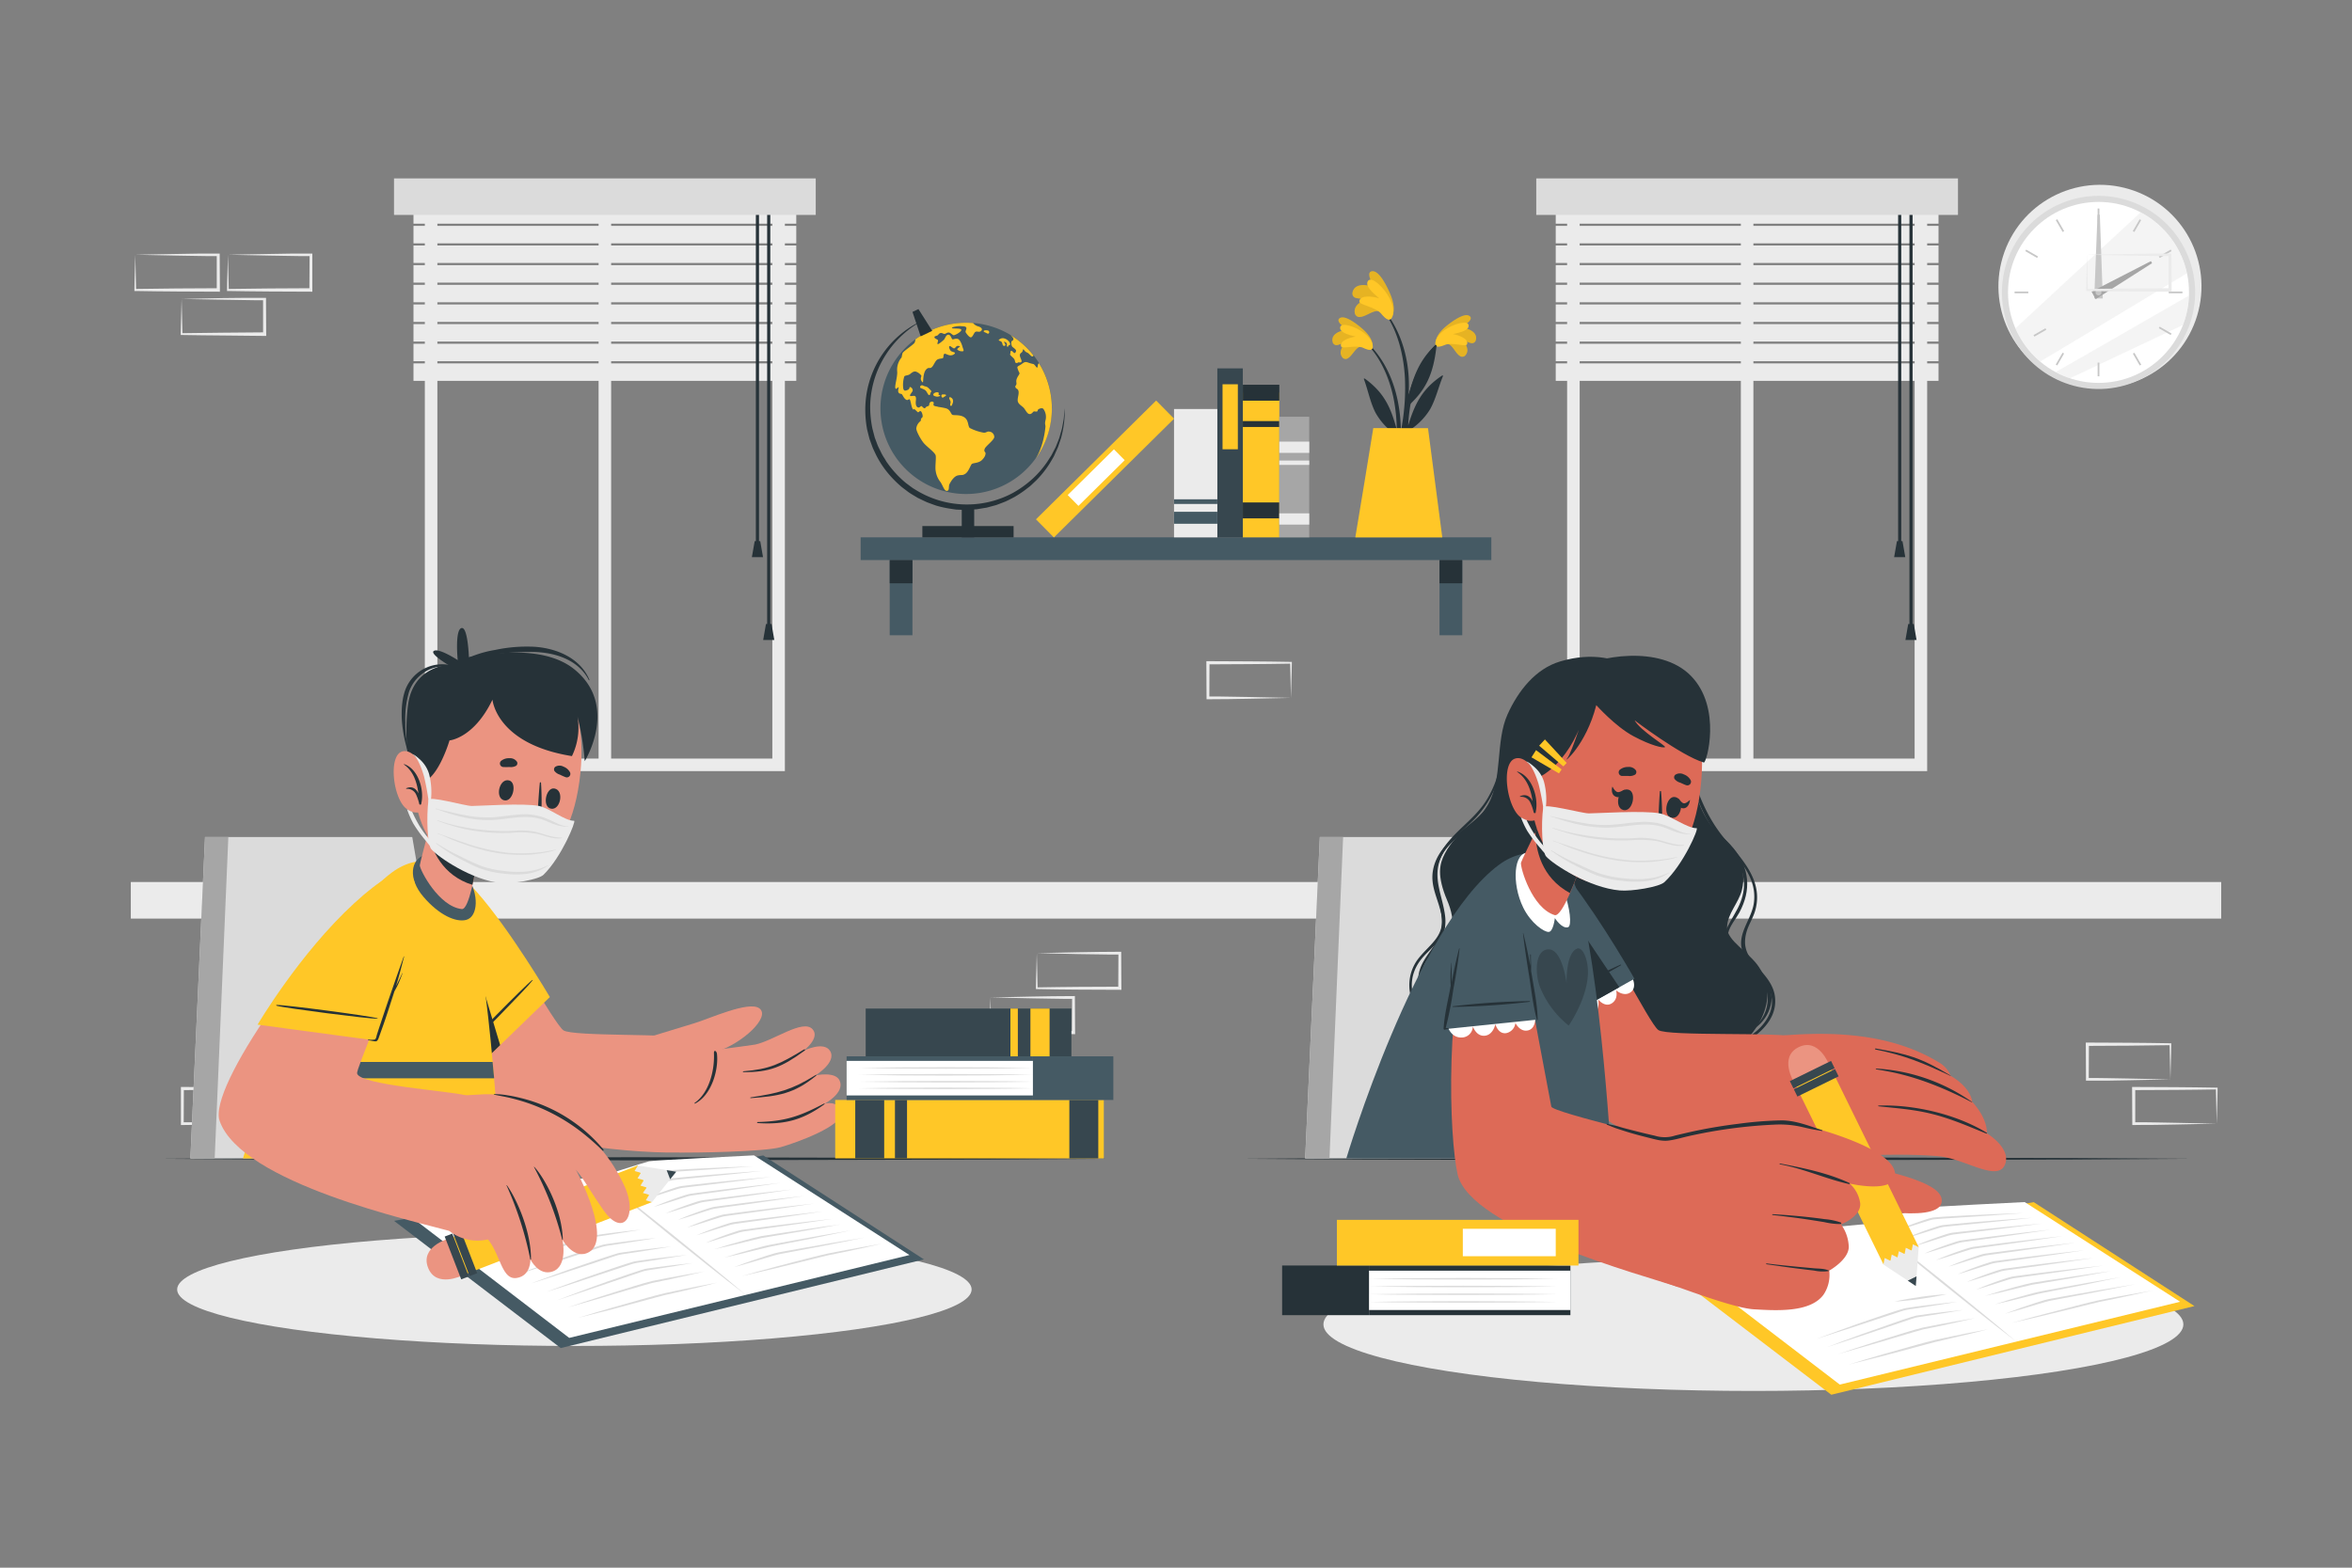 <svg xmlns="http://www.w3.org/2000/svg" viewBox="0 0 750 500"><rect x="0" y="0" width="750" height="500" fill="#808080" stroke="none"/><g id="freepik--background-complete--inject-79"><circle cx="667.69" cy="92.54" r="32.28" transform="matrix(0.29, -0.96, 0.96, 0.29, 387.16, 705.47)" style="fill:#ebebeb"></circle><circle cx="669.17" cy="93.26" r="30.8" transform="translate(13.97 258.16) rotate(-22.06)" style="fill:#dbdbdb"></circle><circle cx="669.17" cy="93.26" r="28.86" style="fill:#fff"></circle><path d="M697.38,87.14c-13.15,8-34.74,21-46.82,28.18a29,29,0,0,1-7.88-10.6l39.92-37A28.93,28.93,0,0,1,697.38,87.14Z" style="fill:#ebebeb;opacity:0.5"></path><path d="M698,94.27a28.71,28.71,0,0,1-1.91,9.38l-36,17a29.16,29.16,0,0,1-4.55-2C666.44,112.43,686.3,101,698,94.27Z" style="fill:#ebebeb;opacity:0.5"></path><rect x="668.89" y="66.5" width="0.56" height="4.37" style="fill:#c7c7c7"></rect><rect x="656.6" y="69.79" width="0.56" height="4.37" transform="translate(52.01 338.06) rotate(-30)" style="fill:#c7c7c7"></rect><rect x="647.61" y="78.78" width="0.56" height="4.37" transform="translate(253.78 601.55) rotate(-60)" style="fill:#c7c7c7"></rect><rect x="642.41" y="92.98" width="4.37" height="0.56" style="fill:#c7c7c7"></rect><rect x="645.7" y="105.27" width="4.37" height="0.56" transform="matrix(0.87, -0.5, 0.5, 0.87, 34.05, 338.14)" style="fill:#c7c7c7"></rect><rect x="654.7" y="114.27" width="4.37" height="0.56" transform="translate(229.57 626.42) rotate(-60.04)" style="fill:#c7c7c7"></rect><rect x="668.89" y="115.65" width="0.56" height="4.37" style="fill:#c7c7c7"></rect><rect x="681.18" y="112.36" width="0.56" height="4.37" transform="translate(34.03 356.08) rotate(-30)" style="fill:#c7c7c7"></rect><rect x="690.18" y="103.36" width="0.56" height="4.37" transform="translate(253.79 650.7) rotate(-60)" style="fill:#c7c7c7"></rect><rect x="691.56" y="92.98" width="4.37" height="0.56" style="fill:#c7c7c7"></rect><rect x="688.27" y="80.69" width="4.37" height="0.56" transform="translate(52.05 356.15) rotate(-30.01)" style="fill:#c7c7c7"></rect><rect x="679.27" y="71.7" width="4.37" height="0.56" transform="translate(278.66 626.34) rotate(-60.03)" style="fill:#c7c7c7"></rect><polygon points="669.59 68.48 670.54 95.21 667.8 95.17 668.85 68.47 669.59 68.48" style="fill:#c7c7c7"></polygon><polygon points="686.24 83.94 668.26 95.42 666.95 93.01 685.89 83.28 686.24 83.94" style="fill:#a6a6a6"></polygon><path d="M670.11,93.26a.94.94,0,1,1-.94-.93A.93.93,0,0,1,670.11,93.26Z" style="fill:#c7c7c7"></path><path d="M614.53,245.94H499.72V57.69H614.53Zm-110.81-4H610.53V61.69H503.72Z" style="fill:#ebebeb"></path><rect x="555.12" y="62.73" width="4" height="181.21" style="fill:#ebebeb"></rect><rect x="496.09" y="65.77" width="122.06" height="5.57" style="fill:#ebebeb"></rect><rect x="496.09" y="72.04" width="122.06" height="5.57" style="fill:#ebebeb"></rect><rect x="496.09" y="78.3" width="122.06" height="5.57" style="fill:#ebebeb"></rect><rect x="496.09" y="84.57" width="122.06" height="5.57" style="fill:#ebebeb"></rect><rect x="496.09" y="90.84" width="122.06" height="5.57" style="fill:#ebebeb"></rect><rect x="496.09" y="97.1" width="122.06" height="5.57" style="fill:#ebebeb"></rect><rect x="496.09" y="103.37" width="122.06" height="5.57" style="fill:#ebebeb"></rect><rect x="496.09" y="109.64" width="122.06" height="5.57" style="fill:#ebebeb"></rect><rect x="496.09" y="115.9" width="122.06" height="5.57" style="fill:#ebebeb"></rect><rect x="605.27" y="64.64" width="1" height="108.39" style="fill:#263238"></rect><polygon points="607.55 177.69 604 177.69 604.89 172.59 606.66 172.59 607.55 177.69" style="fill:#263238"></polygon><rect x="608.88" y="64.64" width="1" height="135.73" style="fill:#263238"></rect><polygon points="611.15 204.12 607.6 204.12 608.49 199.02 610.26 199.02 611.15 204.12" style="fill:#263238"></polygon><rect x="489.88" y="56.9" width="134.48" height="11.65" style="fill:#dbdbdb"></rect><path d="M250.28,245.94H135.47V57.69H250.28Zm-110.81-4H246.28V61.69H139.47Z" style="fill:#ebebeb"></path><rect x="190.88" y="62.73" width="4" height="181.21" style="fill:#ebebeb"></rect><rect x="131.85" y="65.77" width="122.06" height="5.57" style="fill:#ebebeb"></rect><rect x="131.85" y="72.04" width="122.06" height="5.57" style="fill:#ebebeb"></rect><rect x="131.85" y="78.3" width="122.06" height="5.57" style="fill:#ebebeb"></rect><rect x="131.85" y="84.57" width="122.06" height="5.57" style="fill:#ebebeb"></rect><rect x="131.85" y="90.84" width="122.06" height="5.57" style="fill:#ebebeb"></rect><rect x="131.85" y="97.1" width="122.06" height="5.57" style="fill:#ebebeb"></rect><rect x="131.85" y="103.37" width="122.06" height="5.57" style="fill:#ebebeb"></rect><rect x="131.85" y="109.64" width="122.06" height="5.57" style="fill:#ebebeb"></rect><rect x="131.85" y="115.9" width="122.06" height="5.57" style="fill:#ebebeb"></rect><rect x="241.03" y="64.64" width="1" height="108.39" style="fill:#263238"></rect><polygon points="243.31 177.69 239.76 177.69 240.65 172.59 242.42 172.59 243.31 177.69" style="fill:#263238"></polygon><rect x="244.63" y="64.64" width="1" height="135.73" style="fill:#263238"></rect><polygon points="246.91 204.12 243.36 204.12 244.25 199.02 246.02 199.02 246.91 204.12" style="fill:#263238"></polygon><rect x="125.64" y="56.9" width="134.48" height="11.65" style="fill:#dbdbdb"></rect><rect x="41.71" y="281.31" width="666.58" height="11.67" style="fill:#ebebeb"></rect><path d="M57.91,95.35,71,95.07,77.69,95c2.23,0,4.47,0,6.7,0h.44v.45l.06,11.19v.5h-.5L71.15,107c-4.41,0-8.83-.11-13.24-.16h-.28v-.27c0-1.9.08-3.78.13-5.65Zm0,0,.14,5.66c.05,1.86.11,3.7.13,5.53l-.27-.27c4.41,0,8.83-.16,13.24-.16L84.39,106l-.5.5,0-11.19.45.45c-2.18,0-4.36,0-6.55-.06l-6.58-.11Z" style="fill:#ebebeb"></path><path d="M72.68,81.24,85.81,81l6.66-.11c2.22,0,4.46,0,6.69,0h.44v.45l0,11.19v.5h-.5l-13.24-.06c-4.41,0-8.83-.11-13.24-.16H72.4v-.27c0-1.9.08-3.78.13-5.65Zm0,0,.14,5.66c.05,1.86.11,3.7.13,5.53l-.27-.27c4.41,0,8.83-.16,13.24-.16l13.24-.07-.5.5.06-11.19.44.45c-2.18,0-4.36,0-6.54-.06L86,81.52Z" style="fill:#ebebeb"></path><path d="M315.84,318.13l13.12-.28,6.66-.11c2.23-.05,4.46,0,6.7-.05h.44v.45l.06,11.19v.5h-.5l-13.24-.06c-4.42,0-8.83-.11-13.24-.17h-.28v-.27c0-1.9.09-3.79.13-5.65Zm0,0,.14,5.65c0,1.87.11,3.71.13,5.54l-.27-.27c4.41-.05,8.82-.16,13.24-.17l13.24-.06-.5.5.05-11.19.45.45c-2.19,0-4.36,0-6.55-.06l-6.58-.11Z" style="fill:#ebebeb"></path><path d="M330.61,304l13.12-.28,6.66-.11c2.23-.05,4.47,0,6.7-.05h.44V304l.06,11.19v.5h-.5l-13.24-.06c-4.42,0-8.83-.11-13.24-.17h-.28v-.27c0-1.9.09-3.79.14-5.65Zm0,0,.14,5.66c0,1.86.11,3.7.13,5.53l-.27-.27c4.41-.05,8.82-.16,13.24-.17l13.24-.06-.5.5.05-11.19.45.45c-2.18,0-4.36,0-6.55-.06L344,304.3Z" style="fill:#ebebeb"></path><path d="M43.14,81.24,56.26,81l6.66-.11c2.23,0,4.47,0,6.7,0h.44v.45l.06,11.19v.5h-.5l-13.24-.06c-4.42,0-8.83-.11-13.24-.16h-.28v-.27c0-1.9.09-3.78.13-5.65Zm0,0,.14,5.66c0,1.86.11,3.7.13,5.53l-.27-.27c4.41,0,8.82-.16,13.24-.16l13.24-.07-.5.5,0-11.19.45.45c-2.18,0-4.36,0-6.55-.06l-6.58-.11Z" style="fill:#ebebeb"></path><path d="M411.66,222.58l-13.12.28-6.66.11c-2.23.05-4.47,0-6.7.05h-.44v-.45l-.06-11.19v-.5h.5l13.24.06c4.42,0,8.83.11,13.24.16h.28v.27c0,1.9-.09,3.78-.14,5.65Zm0,0-.14-5.66c0-1.86-.11-3.7-.13-5.53l.27.27c-4.41.05-8.82.16-13.24.16l-13.24.07.5-.5-.05,11.19-.45-.45c2.18,0,4.36,0,6.55.06l6.58.11Z" style="fill:#ebebeb"></path><path d="M692.09,344.27l-13.12.27-6.66.12c-2.23,0-4.47,0-6.7,0h-.44v-.44l-.06-11.19v-.51h.5l13.24.06c4.41,0,8.83.11,13.24.16h.28v.27c0,1.89-.08,3.78-.13,5.65Zm0,0-.14-5.66c-.05-1.86-.11-3.7-.13-5.53l.27.27c-4.41,0-8.83.16-13.24.16l-13.24.07.5-.5-.05,11.19-.45-.45c2.18,0,4.36,0,6.55.05l6.58.12Z" style="fill:#ebebeb"></path><path d="M706.86,358.38l-13.12.27-6.66.12c-2.23,0-4.47,0-6.7.05h-.44v-.44l-.06-11.19v-.51h.5l13.24.06c4.42,0,8.83.11,13.24.16h.28v.27c0,1.89-.09,3.78-.13,5.65Zm0,0-.14-5.66c0-1.86-.11-3.7-.13-5.53l.27.27c-4.41.05-8.82.16-13.24.16l-13.24.06.5-.49,0,11.19-.45-.45c2.18,0,4.36,0,6.55.05l6.58.12Z" style="fill:#ebebeb"></path><path d="M84.62,358.38l-13.13.27-6.66.12c-2.23,0-4.46,0-6.69.05h-.45v-.44l0-11.19v-.51h.51l13.24.06c4.41,0,8.82.11,13.24.16h.27v.27c0,1.89-.09,3.78-.13,5.65Zm0,0-.15-5.66c0-1.86-.11-3.7-.13-5.53l.28.27c-4.42.05-8.83.16-13.24.16l-13.24.06.49-.49-.05,11.19-.44-.45c2.18,0,4.35,0,6.54.05l6.58.12Z" style="fill:#ebebeb"></path><path d="M665.5,81.24,678.62,81l6.66-.11c2.23,0,4.47,0,6.7,0h.44v.45l.06,11.19v.5H692l-13.24-.06c-4.42,0-8.83-.11-13.24-.16h-.28v-.27c0-1.9.09-3.78.14-5.65Zm0,0,.14,5.66c0,1.86.11,3.7.13,5.53l-.27-.27c4.41,0,8.82-.16,13.24-.16L692,91.93l-.5.5,0-11.19.45.45c-2.18,0-4.36,0-6.55-.06l-6.58-.11Z" style="fill:#ebebeb"></path></g><g id="freepik--Shadows--inject-79"><ellipse cx="559.12" cy="422.4" rx="137.11" ry="21.23" style="fill:#ebebeb"></ellipse><ellipse cx="183.16" cy="411.26" rx="126.67" ry="18.02" style="fill:#ebebeb"></ellipse></g><g id="freepik--Shelf--inject-79"><rect x="274.45" y="171.38" width="201.11" height="7.25" transform="translate(750 350.01) rotate(180)" style="fill:#455a64"></rect><rect x="459.03" y="178.63" width="7.25" height="23.98" style="fill:#455a64"></rect><rect x="459.03" y="178.63" width="7.25" height="7.41" style="fill:#263238"></rect><rect x="283.71" y="178.63" width="7.25" height="23.98" style="fill:#455a64"></rect><rect x="283.71" y="178.63" width="7.25" height="7.41" style="fill:#263238"></rect><rect x="379.03" y="142.46" width="46.2" height="11.63" transform="translate(550.41 -253.85) rotate(90)" style="fill:#FFC727"></rect><rect x="399.59" y="119.43" width="5.08" height="11.63" transform="translate(527.38 -276.88) rotate(90)" style="fill:#263238"></rect><rect x="401.19" y="129.42" width="1.88" height="11.63" transform="translate(537.36 -266.89) rotate(90)" style="fill:#263238"></rect><rect x="399.59" y="156.97" width="5.08" height="11.63" transform="translate(564.91 -239.34) rotate(90)" style="fill:#263238"></rect><rect x="365.3" y="140.37" width="53.89" height="8.13" transform="translate(536.68 -247.81) rotate(90)" style="fill:#37474f"></rect><rect x="381.92" y="130.48" width="20.73" height="4.88" transform="translate(525.2 -259.36) rotate(90)" style="fill:#FFC727"></rect><rect x="325.41" y="145.49" width="53.89" height="8.13" transform="translate(708.09 8.23) rotate(135.33)" style="fill:#FFC727"></rect><rect x="339.17" y="149.86" width="20.73" height="4.88" transform="translate(705.2 14.91) rotate(135.33)" style="fill:#fff"></rect><rect x="360.81" y="144.02" width="40.94" height="13.81" transform="translate(532.2 -230.36) rotate(90)" style="fill:#ebebeb"></rect><rect x="379.37" y="158.24" width="3.82" height="13.81" transform="translate(546.42 -216.14) rotate(90)" style="fill:#455a64"></rect><rect x="380.54" y="153.09" width="1.48" height="13.81" transform="translate(541.27 -221.29) rotate(90)" style="fill:#455a64"></rect><rect x="393.48" y="147.39" width="38.47" height="9.54" transform="translate(564.87 -260.56) rotate(90)" style="fill:#a6a6a6"></rect><rect x="410.92" y="160.75" width="3.59" height="9.54" transform="translate(578.23 -247.19) rotate(90)" style="fill:#ebebeb"></rect><rect x="410.92" y="137.87" width="3.59" height="9.54" transform="translate(555.36 -270.07) rotate(90)" style="fill:#ebebeb"></rect><rect x="412.02" y="142.82" width="1.39" height="9.54" transform="translate(560.3 -265.13) rotate(90)" style="fill:#ebebeb"></rect><path d="M335.39,130.25a27.15,27.15,0,0,1-5.21,16.05h0a27.32,27.32,0,1,1-22.1-43.38q1.13,0,2.22.09a27.17,27.17,0,0,1,12,3.87,27.27,27.27,0,0,1,13.13,23.36Z" style="fill:#455a64"></path><path d="M314,143.14c-.35.92.23,1,.26,1.34s0,1.11-1.11,2.22-2.94.88-3.32,1.34-1,2.41-2,3.06-1.07.26-2.37.53-2.29,2-2.68,2.76.08,2.14-.84,2.18-1.34-1.95-2.18-3a7.23,7.23,0,0,1-1.38-3.3c-.26-1.26.16-3.9,0-4.93s-2.9-2.87-3.9-4.13-2.37-3.79-2.29-4.63a3.47,3.47,0,0,1,1.14-2.11c.46-.34.27-.53.35-.84s.46-.38.53-.76-.22-1.53-.61-1.72-.65.45-.88.34-.92-.92-1.18-1-.19.5-.58-.22-.57-2.57-.88-2.87-.53.53-1.26,0-1-1.57-1.34-1.73-.73,0-1-.57.28-1.72,0-1.61-.87,1-1,.16.76-3.68.61-5.21A6.07,6.07,0,0,1,287.5,114s.15-.85.31-1.38,3.44-2.68,3.82-3.29a2.85,2.85,0,0,0,.27-1.09,27.21,27.21,0,0,1,16.18-5.3q1.13,0,2.22.09l.08.1a3.23,3.23,0,0,0,1.66,1c1,.35,1.2.81,1,1.19a1,1,0,0,1-.92.49c-.38,0-.74-.18-1.14.08s-.82,1.63-1.36,1.7-1.47-1.22-1.68-1.6.46-1.2.15-1.58-.86-.31-1.73-.39-2.88.26-2.81.59,3-.05,3,.61-2.12,1.79-2.5,1.69-.89-.77-1.45-.85-1,.39-1.38.44-.77-.39-1.3-.28-.67.56-.95.74-.94.18-1,.58.85.64,1.08.9-.29,1.12-.06,1.3,1.66-1.07,2-1.38.66-1.63,1.43-1.61,1,1.33,1.27,1.46.82-.31,1.66-.13,1.43,2,1.58,2.57.51,1.13.21,1.36a2.22,2.22,0,0,1-1.87-.51c-.17-.36.92-.9.85-1a1.09,1.09,0,0,0-1-.11c-.33.2-.48.62-.84.72s-1.3-1-1.56-.66.26,1.27.51,1.5,1.2.36,1.28.61-.64.82-1.51.77-1.58-.72-1.91-.44-.15,1-.38,1.28-1.48.08-2.09.74-.9,1.66-1.51,2.22-.89-.16-1.71.64-.94,2.55-1,3.16,0,1.09-.2,1a1.69,1.69,0,0,1-.56-1c-.08-.33.18-.89.18-1.09a3.6,3.6,0,0,0-1.87-1.35c-.68-.11-1.3.46-1.81.86s-1.42.34-1.76.67a8.7,8.7,0,0,0-.33,4c.26.69.59.69,1.41.33s.35-1,.84-.89a1.14,1.14,0,0,1,.74,1.07c0,.41-1,1.38-.85,1.66s1,0,1.38.07.61.39.49,1.43-.05,1.87.56,2.21.95-.5,1.22-.38.65.72,1,.69.19-.39.91-.62.46-.38.62-.84a.83.83,0,0,1,1.1-.61c.5.23.16.57.2,1s.91.42,1.6.65a20,20,0,0,1,2.45.46c1.38.45,1.46,1.83,2,2.06s2.49-.15,3.86.84,1,2.83,1.69,3.37a15.7,15.7,0,0,0,4.24,1.45c1,.19,1.15-.49,2-.3a1.7,1.7,0,0,1,1.53,1.53C317.31,140.17,314.32,142.22,314,143.14Z" style="fill:#FFC727"></path><path d="M293.42,123.58c0,.21.66.3,1.43.74s1,1.7,1.45,1.68.28-.61.43-.77a.48.48,0,0,0,0-.81c-.4-.33-.8-1-1.55-1.15s-.87-.41-1.2-.38A.57.57,0,0,0,293.42,123.58Z" style="fill:#FFC727"></path><path d="M297.63,125.72c-.12.31,0,.53.81.74s1.58-.21,1.33-.37-.64-.09-.49-.37.11-.69-.56-.61S297.73,125.44,297.63,125.72Z" style="fill:#FFC727"></path><path d="M300.48,125.81c-.27,0-.43.52-.15.83s.28.25.61,0,.84-.39.72-.64S300.76,125.76,300.48,125.81Z" style="fill:#FFC727"></path><path d="M302.7,126.85c.13-.39.77,0,1.05.4a1.67,1.67,0,0,1,0,1.43c-.15.43-.26.94-.61.74s0-.82,0-1.18S302.6,127.16,302.7,126.85Z" style="fill:#FFC727"></path><path d="M313.7,105.57c-.14.32.48.43.84.64s.64.33.84,0a.56.56,0,0,0-.36-.79C314.74,105.34,313.82,105.26,313.7,105.57Z" style="fill:#FFC727"></path><path d="M318.52,108.55c.23.25.63.21.91.56s.18,1,.54,1.15.61,0,.64-.25-.51-.9-.46-1,.74.17.89.56-.15.92.21,1,.28-.36.43-.46.48,0,.46-.36a2.38,2.38,0,0,0-.77-1.2,2.85,2.85,0,0,0-1.14-.61,1.68,1.68,0,0,0-1.38.2C318.57,108.37,318.37,108.4,318.52,108.55Z" style="fill:#FFC727"></path><path d="M329.55,113.36a.49.49,0,0,1-.14.27c-.54.38-1.18-.95-1.92-1.2s-1.07-1.2-1.22-1-.1.49-.33.82-.56.26-.72.89.72,1.81.51,2.2-.45.25-.86.23-.33.33-.87.18-.08-.82-.92-1.61-1.12-1-.94-1.3-.08-.87.3-.92.69.51.95.66.59-.3.61-.71-.89-1-1.22-1.29a2.24,2.24,0,0,1-.23-1.7c.12-.23.51-.15.61-.71.06-.33-.46-.88-.9-1.28A27.5,27.5,0,0,1,329.55,113.36Z" style="fill:#FFC727"></path><path d="M333.36,136.23c.08-.82-.33-.87.08-2.38a4.38,4.38,0,0,0-.74-3.44c-.31-.33-1-.23-1.51.1s-.15.59-.51.72-.71-.08-1,0-.64.86-1.35.84-1.18-1.05-1.71-1.77-1.64-1.19-2-2.08.33-2.27.18-3.32-.85-.82-1-1.4.1-.31.28-.87-.21-.87.15-1.84,1-1.45.84-1.88a7.28,7.28,0,0,1-.66-1.66c0-.51.48-.49,1.45-1.2s1.23-.66,2-.41a10.5,10.5,0,0,0,1.63.46c.43.08,1,1.2,1.2,1.15s.2-.38.28-.87a1.07,1.07,0,0,1,.32-.55,27.37,27.37,0,0,1-1.08,30.52C332.78,142.33,333.28,137,333.36,136.23Z" style="fill:#FFC727"></path><path d="M339.5,130.25a31,31,0,0,1-.88,8.35l-.24,1-.33,1-.68,2-.87,1.94c-.15.32-.28.65-.45,1l-.53.93a31.23,31.23,0,0,1-5.12,6.78l-1.56,1.47c-.51.5-1.12.89-1.67,1.34a34.69,34.69,0,0,1-3.57,2.39c-.62.35-1.27.65-1.91,1l-1,.47c-.33.15-.67.27-1,.4l-2,.76-2.08.56-1,.27-1.06.17-2.13.35-2.15.12-1.08.07c-.36,0-.72,0-1.08,0l-2.15-.09c-.72-.08-1.43-.21-2.14-.31a34.23,34.23,0,0,1-4.22-.94c-.68-.22-1.35-.48-2-.72l-1-.37c-.33-.14-.65-.31-1-.46l-1.95-.94-1.85-1.11a15.63,15.63,0,0,1-1.78-1.23c-.57-.44-1.16-.85-1.71-1.32a35.11,35.11,0,0,1-3.09-3,30.89,30.89,0,0,1-4.89-7.09l-.92-1.95c-.28-.66-.5-1.35-.75-2l-.36-1c-.11-.34-.18-.69-.27-1l-.52-2.09a33.77,33.77,0,0,1-.51-8.57,31.23,31.23,0,0,1,18.67-26.44,32,32,0,0,0-12.16,11.08,31.23,31.23,0,0,0-5,15.46,33.9,33.9,0,0,0,.67,8.11l.52,2c.09.33.16.66.27,1l.36.95c.25.64.46,1.28.74,1.9l.9,1.83a15.31,15.31,0,0,0,1,1.76c.37.57.67,1.18,1.09,1.71a29.94,29.94,0,0,0,2.56,3.16,31.13,31.13,0,0,0,2.92,2.82c.51.44,1.08.81,1.61,1.23l.82.6c.27.2.57.36.86.54a31,31,0,0,0,31,1.16,33.44,33.44,0,0,0,6.63-4.78,30.59,30.59,0,0,0,5.2-6.35l.56-.87c.18-.29.32-.61.48-.91l.95-1.84.77-1.93.38-1,.28-1c.19-.67.39-1.33.57-2l.37-2c.06-.34.13-.68.18-1l.09-1Z" style="fill:#263238"></path><polygon points="297.27 105.52 293.58 107.28 290.97 99.48 292.87 98.58 297.27 105.52" style="fill:#263238"></polygon><rect x="306.68" y="161.67" width="3.97" height="9.72" style="fill:#263238"></rect><rect x="294.12" y="167.78" width="29.09" height="3.61" style="fill:#263238"></rect><path d="M436.08,109.33c10.25,10,12,25.55,9.81,39.14-.06.31-.53.23-.53-.06,0-3.1.09-6.16.08-9.22-.06-.14-.1-.27-.16-.41a20.74,20.74,0,0,1-6.66-7.15c-1.71-3.37-2.38-7.16-3.69-10.68-.12-.34.24-.24.47-.06,6.24,4.59,8.22,9.54,10,16.15a54.48,54.48,0,0,0-1.08-10.29c-1.35-6.28-4-12.49-8.52-17.15A.19.19,0,0,1,436.08,109.33Z" style="fill:#263238"></path><path d="M434.16,110.5c-1.77.06-2.87,2.88-4.25,3.7a1.31,1.31,0,0,1-1.94-.31c-1.36-1.9.51-4.24,2.26-5.55-1.25.51-2.3,1.42-3.65,1.68a1.27,1.27,0,0,1-1.65-1c-.6-2.59,2.65-3.74,4.88-3.8-1.08-.75-4.18-2.79-2.53-3.79s5.3,1.91,6.49,2.87c1.74,1.41,3.82,3.53,3.9,5.74C437.77,112.63,435.51,111,434.16,110.5Z" style="fill:#FFC727"></path><path d="M434.16,110.5c-1.77.06-2.87,2.88-4.25,3.7a1.31,1.31,0,0,1-1.94-.31c-1.36-1.9.51-4.24,2.26-5.55-1.25.51-2.3,1.42-3.65,1.68a1.27,1.27,0,0,1-1.65-1c-.6-2.59,2.65-3.74,4.88-3.8-1.08-.75-4.18-2.79-2.53-3.79s5.3,1.91,6.49,2.87c1.74,1.41,3.82,3.53,3.9,5.74C437.77,112.63,435.51,111,434.16,110.5Z" style="opacity:0.1"></path><path d="M434.67,110.93c-2.26-1-6.59.45-7-.4-.74-1.73,2.72-2.93,4.59-3.16-1.72-.46-5-1.2-4.92-2.86.12-2,5.06-.29,7.55,1.63,3.15,2.41,3.13,4.73,2.61,5.2C436.82,112,435,111.1,434.67,110.93Z" style="fill:#FFC727"></path><path d="M459.42,108.34c-10.62,9.63-12.93,25.07-11.29,38.74,0,.31.52.24.53-.05.12-3.09.14-6.16.27-9.21.06-.14.11-.27.17-.4a20.69,20.69,0,0,0,6.93-6.9c1.84-3.3,2.65-7.06,4.09-10.53.14-.33-.22-.24-.47-.08-6.4,4.36-8.57,9.23-10.61,15.76a55.32,55.32,0,0,1,1.47-10.24c1.59-6.22,4.49-12.33,9.17-16.81C459.85,108.45,459.6,108.17,459.42,108.34Z" style="fill:#263238"></path><path d="M461.3,109.58c1.76.13,2.75,3,4.09,3.86a1.33,1.33,0,0,0,2-.23c1.43-1.85-.34-4.26-2.05-5.64,1.24.56,2.24,1.51,3.59,1.82a1.27,1.27,0,0,0,1.68-.93c.7-2.56-2.51-3.84-4.73-4,1.11-.71,4.28-2.63,2.67-3.7s-5.37,1.71-6.59,2.63c-1.79,1.35-3.95,3.38-4.11,5.58C457.61,111.57,459.92,110.07,461.3,109.58Z" style="fill:#FFC727"></path><path d="M461.3,109.58c1.76.13,2.75,3,4.09,3.86a1.33,1.33,0,0,0,2-.23c1.43-1.85-.34-4.26-2.05-5.64,1.24.56,2.24,1.51,3.59,1.82a1.27,1.27,0,0,0,1.68-.93c.7-2.56-2.51-3.84-4.73-4,1.11-.71,4.28-2.63,2.67-3.7s-5.37,1.71-6.59,2.63c-1.79,1.35-3.95,3.38-4.11,5.58C457.61,111.57,459.92,110.07,461.3,109.58Z" style="opacity:0.1"></path><path d="M460.77,110c2.29-.93,6.56.7,7-.13.81-1.71-2.6-3-4.46-3.33,1.74-.4,5.06-1,5-2.68,0-2-5-.48-7.6,1.34-3.24,2.29-3.3,4.61-2.8,5.1C458.58,111,460.39,110.15,460.77,110Z" style="fill:#FFC727"></path><path d="M448.56,133.78a105.54,105.54,0,0,1-3.3,15.24.38.38,0,0,1-.74-.15c.69-4.7,2-9.31,2.66-14A70.56,70.56,0,0,0,448,120.5c-.45-7.91-2.6-16.33-7.76-22.52-.11-.14.13-.35.25-.21,10.33,12,8.69,26.82,8.68,28.14,1.46-5,3-10.7,8.5-15.78.24-.22.43-.12.39.26-1,9.25-3.57,14.08-8.93,19C449,130.88,448.79,132.34,448.56,133.78Z" style="fill:#263238"></path><path d="M440.15,99.37c-1.86-.82-4.43,1.54-6.26,1.7A1.52,1.52,0,0,1,432,99.78c-.45-2.66,2.66-4.15,5.15-4.63-1.57-.09-3.11.32-4.64-.09a1.46,1.46,0,0,1-1.21-1.86c.68-3,4.63-2.54,7-1.48-.74-1.32-2.93-5-.71-5.21s4.53,4.65,5.28,6.24c1.1,2.35,2.19,5.59,1.16,7.92C442.82,103.4,441.28,100.62,440.15,99.37Z" style="fill:#FFC727"></path><path d="M440.15,99.37c-1.86-.82-4.43,1.54-6.26,1.7A1.52,1.52,0,0,1,432,99.78c-.45-2.66,2.66-4.15,5.15-4.63-1.57-.09-3.11.32-4.64-.09a1.46,1.46,0,0,1-1.21-1.86c.68-3,4.63-2.54,7-1.48-.74-1.32-2.93-5-.71-5.21s4.53,4.65,5.28,6.24c1.1,2.35,2.19,5.59,1.16,7.92C442.82,103.4,441.28,100.62,440.15,99.37Z" style="opacity:0.1"></path><path d="M440.46,100.08c-1.82-2.2-7.06-2.85-7-3.92.1-2.18,4.29-1.67,6.34-1-1.55-1.35-4.59-3.78-3.65-5.45,1.14-2,5.38,2.25,7,5.49,2.05,4.09.86,6.49.08,6.71C442.17,102.25,440.76,100.44,440.46,100.08Z" style="fill:#FFC727"></path><path d="M455.36,136.57l4.55,34.82H432.18c.57-3.08,5.73-34.86,5.73-34.86Z" style="fill:#FFC727"></path></g><g id="freepik--Tables--inject-79"><polygon points="51.34 369.58 89.15 369.34 126.96 369.25 202.57 369.08 278.19 369.25 316 369.34 353.81 369.58 316 369.83 278.19 369.92 202.57 370.08 126.96 369.92 89.15 369.83 51.34 369.58" style="fill:#263238"></polygon><polygon points="396.36 369.58 434.17 369.34 471.97 369.25 547.59 369.08 623.2 369.25 661.01 369.34 698.82 369.58 661.01 369.83 623.2 369.92 547.59 370.08 471.97 369.92 434.17 369.83 396.36 369.58" style="fill:#263238"></polygon></g><g id="freepik--Notebooks--inject-79"><polygon points="530.79 404.28 648.52 383.42 699.76 416.56 583.96 444.84 530.79 404.28" style="fill:#FFC727"></polygon><path d="M538,404.35l48.67,37.25,108.52-26.42-49.56-31.79s-32,1.56-33.46,1.89-15.93,5-15.93,5-19.84,1.8-21.2,2.13S538,404.35,538,404.35Z" style="fill:#fff"></path><polygon points="596.22 390.26 602.16 394.85 608.05 399.48 619.78 408.83 631.42 418.3 637.21 423.07 642.95 427.89 637.01 423.31 631.12 418.68 619.39 409.32 607.75 399.86 601.96 395.09 596.22 390.26" style="fill:#dbdbdb"></polygon><path d="M604.05,415.14c1.37-.32,2.75-.58,4.14-.83s2.77-.46,4.17-.67,2.79-.37,4.19-.52,2.81-.28,4.22-.35c-1.38.33-2.76.59-4.15.84s-2.77.46-4.16.66-2.78.38-4.19.52S605.47,415.07,604.05,415.14Z" style="fill:#dbdbdb"></path><path d="M579.35,427c3.62-1.37,7.26-2.68,10.9-4s7.31-2.53,11-3.78c1.83-.63,3.67-1.21,5.53-1.78a9.59,9.59,0,0,1,1.45-.3l1.44-.22,2.87-.39c3.84-.48,7.68-.95,11.53-1.32-3.81.66-7.63,1.24-11.45,1.84l-2.87.43a22.37,22.37,0,0,0-2.8.53c-1.84.57-3.67,1.21-5.51,1.8l-11,3.63C586.73,424.63,583.05,425.82,579.35,427Z" style="fill:#dbdbdb"></path><path d="M582.75,429.61c3.51-1.36,7-2.66,10.57-3.95s7.08-2.52,10.63-3.76c1.77-.63,3.56-1.22,5.35-1.8.46-.14.9-.28,1.38-.41s.94-.16,1.41-.23l2.79-.4c3.73-.47,7.47-.92,11.21-1.27-3.7.65-7.42,1.22-11.13,1.81l-2.79.42c-.46.08-.93.14-1.36.25s-.88.26-1.32.41l-5.34,1.8c-3.57,1.19-7.11,2.44-10.68,3.61S586.34,428.47,582.75,429.61Z" style="fill:#dbdbdb"></path><path d="M586.16,431.86q5.36-1.83,10.73-3.53c3.58-1.17,7.19-2.25,10.79-3.36,1.81-.55,3.59-1.1,5.46-1.55l5.55-1.08c3.7-.68,7.41-1.36,11.13-1.95-3.67.88-7.35,1.68-11,2.48L613.26,424c-1.78.45-3.6,1.05-5.4,1.56-3.62,1.05-7.21,2.17-10.83,3.2S589.79,430.86,586.16,431.86Z" style="fill:#dbdbdb"></path><path d="M639.32,419q5-1.95,10.08-3.55c.85-.27,1.7-.55,2.56-.79.43-.11.86-.23,1.32-.33l1.32-.23,5.25-.95c3.51-.64,7-1.22,10.53-1.83s7-1.18,10.53-1.74c-3.48.72-7,1.43-10.47,2.1s-7,1.38-10.49,2l-5.25,1-1.31.25c-.41.09-.84.21-1.26.34l-2.56.75C646.17,417.07,642.76,418.1,639.32,419Z" style="fill:#dbdbdb"></path><path d="M636.07,416q4.92-1.61,9.92-2.93c1.67-.45,3.31-.92,5-1.23l5.08-.94c3.39-.65,6.78-1.24,10.17-1.85s6.79-1.18,10.19-1.75q-5.06,1.1-10.12,2.12c-3.38.68-6.75,1.38-10.14,2l-5.07,1c-.85.15-1.66.38-2.5.58l-2.51.62C642.8,414.49,639.44,415.29,636.07,416Z" style="fill:#dbdbdb"></path><path d="M632.92,413.32q4.89-1.57,9.85-2.89c1.66-.43,3.3-.9,5-1.25l5.07-.81c3.38-.53,6.77-1,10.16-1.53s6.77-1,10.16-1.44q-5,.94-10.1,1.82c-3.37.58-6.74,1.17-10.12,1.71-1.68.28-3.39.54-5.05.84l-5,1.22Q637.94,412.25,632.92,413.32Z" style="fill:#dbdbdb"></path><path d="M630.2,411.29c3.16-1.38,6.39-2.56,9.67-3.63.41-.14.82-.26,1.25-.37a10.25,10.25,0,0,1,1.3-.25l2.56-.34,5.12-.66c6.83-.84,13.66-1.66,20.5-2.38-6.8,1-13.61,2-20.43,2.92l-5.11.7-2.55.35a14.19,14.19,0,0,0-2.45.62C636.78,409.26,633.52,410.37,630.2,411.29Z" style="fill:#dbdbdb"></path><path d="M627.24,408.85c3.16-1.38,6.39-2.56,9.67-3.64.41-.13.82-.25,1.25-.36a8.51,8.51,0,0,1,1.3-.25l2.56-.34,5.12-.66c6.83-.85,13.66-1.66,20.5-2.39-6.8,1-13.62,2-20.43,2.93l-5.11.69-2.55.36a13.43,13.43,0,0,0-2.46.62C633.82,406.81,630.56,407.93,627.24,408.85Z" style="fill:#dbdbdb"></path><path d="M624.27,406.41c3.17-1.39,6.4-2.56,9.68-3.64.41-.13.82-.26,1.25-.36a7.45,7.45,0,0,1,1.3-.25l2.56-.34,5.12-.66c6.83-.85,13.66-1.66,20.5-2.39-6.8,1-13.62,2-20.43,2.93l-5.11.69-2.56.36a13.54,13.54,0,0,0-2.45.62C630.85,404.37,627.6,405.49,624.27,406.41Z" style="fill:#dbdbdb"></path><path d="M621.31,404c3.16-1.38,6.4-2.56,9.68-3.63.41-.14.82-.26,1.24-.37a8.6,8.6,0,0,1,1.31-.24l2.56-.35,5.11-.66c6.83-.84,13.67-1.66,20.51-2.38-6.81,1-13.62,2-20.43,2.92l-5.12.7-2.55.36a14.39,14.39,0,0,0-2.45.61C627.89,401.93,624.64,403.05,621.31,404Z" style="fill:#dbdbdb"></path><path d="M617.41,401.88c3.16-1.39,6.39-2.56,9.67-3.64.41-.13.82-.26,1.25-.36a7.45,7.45,0,0,1,1.3-.25l2.56-.34,5.12-.66c6.83-.85,13.66-1.66,20.5-2.39-6.8,1-13.62,2-20.43,2.93l-5.11.69-2.56.36a13.54,13.54,0,0,0-2.45.62C624,399.84,620.73,401,617.41,401.88Z" style="fill:#dbdbdb"></path><path d="M613.61,399.82c3.16-1.39,6.39-2.56,9.67-3.64.41-.13.82-.26,1.25-.37a8.48,8.48,0,0,1,1.3-.24l2.56-.35,5.12-.65c6.83-.85,13.66-1.66,20.5-2.39-6.8,1-13.62,2-20.43,2.93l-5.11.69-2.55.36a13.43,13.43,0,0,0-2.46.62C620.19,397.78,616.93,398.9,613.61,399.82Z" style="fill:#dbdbdb"></path><path d="M610.65,397.37c3.15-1.38,6.38-2.55,9.65-3.63.41-.13.82-.25,1.25-.36a8.51,8.51,0,0,1,1.3-.25l2.56-.3,5.13-.57c6.83-.72,13.66-1.41,20.51-2-6.81.9-13.63,1.72-20.45,2.54l-5.12.61-2.55.32a13.4,13.4,0,0,0-2.44.61C617.21,395.34,614,396.46,610.65,397.37Z" style="fill:#dbdbdb"></path><path d="M607.68,394.93c3.15-1.38,6.38-2.55,9.64-3.62.41-.14.82-.26,1.25-.37a7.36,7.36,0,0,1,1.31-.24l2.56-.26,5.12-.47c6.84-.58,13.67-1.12,20.52-1.57-6.82.76-13.64,1.43-20.47,2.12l-5.11.5-2.56.27a12.72,12.72,0,0,0-2.43.61C614.24,392.9,611,394,607.68,394.93Z" style="fill:#dbdbdb"></path><path d="M604.72,392.49c3.15-1.38,6.36-2.55,9.62-3.62.41-.13.82-.26,1.24-.37a7.29,7.29,0,0,1,1.32-.23l2.56-.19,5.13-.3c3.42-.19,6.84-.33,10.26-.49s6.84-.27,10.26-.38c-6.83.52-13.66,1-20.49,1.42l-5.12.33-2.55.21a12.18,12.18,0,0,0-2.42.59C611.27,390.47,608,391.58,604.72,392.49Z" style="fill:#dbdbdb"></path><path d="M589.56,435.2c3.63-1.14,7.28-2.22,10.94-3.28s7.32-2.07,11-3.1c1.84-.51,3.66-1,5.54-1.45l5.58-1.19c3.73-.76,7.46-1.52,11.2-2.2-3.68,1-7.39,1.83-11.09,2.71L617.15,428c-1.82.45-3.66,1-5.5,1.47l-11,2.95C596.94,433.34,593.26,434.3,589.56,435.2Z" style="fill:#dbdbdb"></path><path d="M641.68,421.89c3.67-1.06,7.36-2.06,11.05-3s7.39-1.92,11.09-2.88c1.86-.47,3.69-.91,5.59-1.33l5.62-1.08c3.76-.68,7.52-1.36,11.29-2-3.72.88-7.45,1.67-11.19,2.47l-5.61,1.15c-1.84.41-3.7.92-5.55,1.36l-11.13,2.72C649.13,420.19,645.41,421.07,641.68,421.89Z" style="fill:#dbdbdb"></path><polygon points="125.65 389.38 243.38 368.52 294.62 401.67 178.81 429.95 125.65 389.38" style="fill:#455a64"></polygon><path d="M132.84,389.45l48.67,37.26L290,400.28l-49.56-31.79s-32,1.56-33.47,1.9-15.92,5-15.92,5-19.84,1.79-21.21,2.13S132.84,389.45,132.84,389.45Z" style="fill:#fff"></path><polygon points="191.08 375.37 197.02 379.95 202.91 384.58 214.64 393.94 226.28 403.4 232.07 408.17 237.81 413 231.87 408.42 225.97 403.78 214.25 394.43 202.61 384.96 196.82 380.19 191.08 375.37" style="fill:#dbdbdb"></polygon><path d="M174.21,412.06c3.62-1.37,7.25-2.68,10.9-4s7.31-2.53,11-3.78q2.74-.93,5.53-1.78a9.59,9.59,0,0,1,1.45-.3l1.44-.21,2.87-.4c3.84-.48,7.68-.94,11.53-1.32-3.81.66-7.63,1.24-11.45,1.84l-2.87.43a22.37,22.37,0,0,0-2.8.53c-1.84.57-3.67,1.21-5.51,1.8l-11,3.63C181.58,409.73,177.9,410.92,174.21,412.06Z" style="fill:#dbdbdb"></path><path d="M169.32,409.36c3.61-1.37,7.25-2.68,10.9-4s7.31-2.53,11-3.78q2.75-.93,5.53-1.78a9.34,9.34,0,0,1,1.45-.3l1.44-.21,2.87-.4c3.84-.48,7.68-.94,11.53-1.32-3.81.66-7.64,1.24-11.45,1.84l-2.87.43a22.88,22.88,0,0,0-2.81.53c-1.83.57-3.66,1.21-5.5,1.8l-11,3.63C176.69,407,173,408.22,169.32,409.36Z" style="fill:#dbdbdb"></path><path d="M164.43,406.66c3.61-1.37,7.25-2.68,10.9-4s7.3-2.53,11-3.78q2.75-.93,5.53-1.77a8.65,8.65,0,0,1,1.46-.31l1.44-.21,2.87-.39c3.84-.49,7.68-1,11.53-1.33-3.82.66-7.64,1.24-11.46,1.84l-2.86.43a22.19,22.19,0,0,0-2.81.53c-1.83.57-3.66,1.21-5.5,1.8l-11,3.63C171.8,404.33,168.12,405.52,164.43,406.66Z" style="fill:#dbdbdb"></path><path d="M159.53,404c3.62-1.37,7.26-2.68,10.9-4s7.31-2.53,11-3.78q2.74-.93,5.53-1.77a8.45,8.45,0,0,1,1.46-.31l1.43-.21,2.88-.39c3.84-.49,7.67-.95,11.52-1.33-3.81.66-7.63,1.24-11.45,1.84l-2.86.43a22.19,22.19,0,0,0-2.81.53c-1.84.57-3.66,1.21-5.5,1.8l-11,3.63C166.91,401.63,163.23,402.82,159.53,404Z" style="fill:#dbdbdb"></path><path d="M177.61,414.72q5.26-2,10.57-4c3.52-1.31,7.08-2.52,10.63-3.77,1.77-.62,3.56-1.22,5.35-1.79.45-.14.89-.29,1.38-.41s.94-.17,1.41-.24l2.79-.39c3.73-.48,7.47-.93,11.21-1.28-3.7.65-7.42,1.22-11.13,1.81l-2.79.43c-.46.07-.93.14-1.36.24s-.88.27-1.32.41l-5.34,1.8c-3.57,1.19-7.11,2.44-10.68,3.62S181.2,413.58,177.61,414.72Z" style="fill:#dbdbdb"></path><path d="M181,417q5.34-1.83,10.73-3.53c3.58-1.17,7.19-2.25,10.79-3.36,1.81-.54,3.59-1.1,5.46-1.55l5.55-1.08c3.7-.67,7.4-1.35,11.13-1.95-3.67.89-7.35,1.68-11,2.48l-5.53,1.14c-1.78.45-3.6,1-5.4,1.55-3.62,1-7.21,2.17-10.83,3.2S184.65,416,181,417Z" style="fill:#dbdbdb"></path><path d="M234.18,404.12c3.32-1.3,6.68-2.47,10.08-3.55.85-.26,1.69-.54,2.56-.78.43-.12.86-.24,1.32-.33l1.32-.24,5.25-.94c3.5-.64,7-1.22,10.52-1.84s7-1.18,10.54-1.74q-5.22,1.08-10.47,2.11c-3.5.67-7,1.37-10.49,2l-5.25,1-1.31.25c-.41.09-.84.22-1.26.34l-2.56.75C241,402.18,237.62,403.2,234.18,404.12Z" style="fill:#dbdbdb"></path><path d="M230.93,401.11q4.92-1.61,9.91-2.93c1.67-.44,3.32-.92,5-1.22L251,396c3.39-.64,6.78-1.23,10.17-1.84s6.79-1.19,10.19-1.75c-3.37.72-6.74,1.44-10.12,2.12s-6.75,1.38-10.14,2l-5.07,1c-.85.15-1.66.37-2.5.58l-2.51.61Q236,400,230.93,401.11Z" style="fill:#dbdbdb"></path><path d="M227.77,398.42q4.9-1.57,9.86-2.89c1.66-.43,3.3-.9,5-1.25l5.08-.8c3.38-.54,6.77-1,10.15-1.54s6.78-1,10.17-1.43c-3.36.62-6.73,1.24-10.1,1.81s-6.74,1.17-10.12,1.71c-1.68.29-3.39.55-5.05.85l-5,1.21Q232.81,397.35,227.77,398.42Z" style="fill:#dbdbdb"></path><path d="M225.06,396.39c3.16-1.38,6.39-2.56,9.67-3.63.41-.14.82-.26,1.25-.37a8.48,8.48,0,0,1,1.3-.24l2.56-.35,5.12-.66c6.83-.84,13.66-1.66,20.5-2.38-6.8,1-13.62,2-20.43,2.92l-5.11.7-2.55.36a14.26,14.26,0,0,0-2.46.61C231.64,394.36,228.38,395.48,225.06,396.39Z" style="fill:#dbdbdb"></path><path d="M222.1,394c3.16-1.38,6.39-2.56,9.67-3.63.41-.14.82-.26,1.25-.37a9.93,9.93,0,0,1,1.3-.25l2.56-.34,5.12-.66c6.83-.84,13.66-1.66,20.5-2.38-6.8,1-13.62,2-20.43,2.92l-5.11.7-2.56.36a14.39,14.39,0,0,0-2.45.61C228.67,391.92,225.42,393,222.1,394Z" style="fill:#dbdbdb"></path><path d="M219.13,391.51c3.16-1.38,6.4-2.56,9.68-3.64.41-.13.82-.25,1.25-.36a9.62,9.62,0,0,1,1.3-.25l2.56-.34,5.12-.66c6.82-.85,13.66-1.66,20.5-2.38-6.8,1-13.62,2-20.43,2.92l-5.12.69-2.55.36a14.42,14.42,0,0,0-2.45.62C225.71,389.48,222.46,390.59,219.13,391.51Z" style="fill:#dbdbdb"></path><path d="M216.17,389.07c3.16-1.38,6.39-2.56,9.67-3.64.42-.13.83-.25,1.25-.36a8.63,8.63,0,0,1,1.31-.25l2.56-.34,5.11-.66c6.83-.85,13.66-1.66,20.51-2.39-6.81,1-13.62,2-20.44,2.93l-5.11.69-2.55.36A13.54,13.54,0,0,0,226,386C222.75,387,219.5,388.15,216.17,389.07Z" style="fill:#dbdbdb"></path><path d="M212.26,387c3.17-1.38,6.4-2.56,9.68-3.64.41-.13.82-.25,1.25-.36a9.93,9.93,0,0,1,1.3-.25l2.56-.34,5.12-.66c6.83-.85,13.66-1.66,20.5-2.38-6.8,1-13.62,2-20.43,2.92l-5.11.69-2.56.36a14.42,14.42,0,0,0-2.45.62C218.84,385,215.59,386.06,212.26,387Z" style="fill:#dbdbdb"></path><path d="M208.47,384.92c3.16-1.38,6.39-2.56,9.67-3.64.41-.13.82-.25,1.25-.36a8.51,8.51,0,0,1,1.3-.25l2.56-.34,5.12-.66c6.83-.85,13.66-1.66,20.5-2.39-6.8,1-13.62,2-20.43,2.93l-5.11.69-2.56.36a14.42,14.42,0,0,0-2.45.62C215.05,382.89,211.79,384,208.47,384.92Z" style="fill:#dbdbdb"></path><path d="M205.5,382.48c3.16-1.38,6.39-2.56,9.66-3.63.41-.14.82-.26,1.25-.37a8.48,8.48,0,0,1,1.3-.24l2.56-.31,5.12-.57c6.84-.72,13.67-1.4,20.51-2-6.81.9-13.63,1.72-20.44,2.55l-5.12.6-2.55.32a13.4,13.4,0,0,0-2.44.61C212.07,380.45,208.82,381.56,205.5,382.48Z" style="fill:#dbdbdb"></path><path d="M202.54,380c3.15-1.37,6.37-2.55,9.64-3.62.41-.14.82-.26,1.25-.37a8.05,8.05,0,0,1,1.3-.24l2.57-.25,5.12-.47c6.84-.59,13.67-1.13,20.52-1.58-6.82.76-13.64,1.44-20.47,2.12l-5.11.5-2.56.28a13.47,13.47,0,0,0-2.43.6C209.1,378,205.86,379.12,202.54,380Z" style="fill:#dbdbdb"></path><path d="M199.58,377.59c3.15-1.37,6.36-2.55,9.62-3.62.41-.13.82-.26,1.24-.36a6.53,6.53,0,0,1,1.32-.24l2.56-.18,5.13-.31c3.42-.19,6.84-.33,10.26-.49s6.84-.27,10.26-.37c-6.83.51-13.66,1-20.49,1.41l-5.12.34-2.55.2a11.89,11.89,0,0,0-2.42.6C206.13,375.57,202.89,376.68,199.58,377.59Z" style="fill:#dbdbdb"></path><path d="M184.42,420.3c3.63-1.14,7.28-2.22,10.94-3.28s7.32-2.07,11-3.1c1.84-.51,3.66-1,5.54-1.45l5.58-1.19c3.73-.76,7.46-1.52,11.2-2.2-3.68,1-7.39,1.84-11.09,2.71L212,413.05c-1.82.45-3.66,1-5.5,1.47l-11,3C191.8,418.44,188.12,419.4,184.42,420.3Z" style="fill:#dbdbdb"></path><path d="M236.54,407q5.51-1.59,11.05-3.05c3.68-1,7.39-1.92,11.09-2.87,1.86-.48,3.69-.92,5.59-1.34l5.62-1.07c3.76-.69,7.51-1.37,11.29-2-3.72.88-7.46,1.68-11.19,2.48l-5.61,1.14c-1.84.42-3.7.92-5.55,1.36L247.7,404.4C244,405.29,240.27,406.17,236.54,407Z" style="fill:#dbdbdb"></path></g><g id="freepik--character-2--inject-79"><polygon points="416.19 369.47 504.57 369.47 486.95 266.97 420.86 266.97 416.19 369.47" style="fill:#dbdbdb"></polygon><polygon points="416.19 369.47 423.94 369.47 428.29 266.97 420.86 266.97 416.19 369.47" style="fill:#a6a6a6"></polygon><path d="M457.66,328.34c9.52,12.31,26.44,17.31,41.3,18.56,15.15,1.28,32.24.18,46.11-6.6,6.08-3,11.69-7.35,15.3-13.13,3.89-6.2,4.46-12.78.52-18.74-3.17-4.8-10.24-8.33-10.17-12.67s3.66-7.71,4.72-11.86c1.79-7.11-1.94-12.52-6.81-17.24-11.5-11.22-8-25.66-15-39.45-3.95-7.85-15.26-22.4-36.1-16.26-7.93,2.34-13.46,9.47-16.81,16.89-3.93,8.74-1.46,20.37-6.23,28.75-4.08,7.14-9.88,8.19-13.79,15.69-1.7,3.25-2.55,7.07.77,14.89,1.21,2.82,2.46,7.12,1.25,10.44-1.69,4.59-7.16,6.6-9,11.39C451.11,315.59,453.46,322.91,457.66,328.34Z" style="fill:#263238"></path><path d="M555.72,328.91c7.13-1,10.36-10.88,5.95-16-2.8-3.25-7.07-4.81-9.87-8.06-4.61-5.33-.33-10,2.3-15.11,5.71-11.08-1.68-18.75-9.51-25.8-6-5.35-7.07-11.38-7.33-19.11,0-.12.2-.13.21,0,.46,5.69,1.15,11.29,5,15.81,3.13,3.67,7.35,6.21,10.38,10,5.09,6.38,5.61,13.22,1.82,20.35-1.08,2-3.12,4.35-3.59,6.59-1.09,5.3,2.83,8.11,6.54,10.79,2.85,2.06,6,4.34,7,7.91,1.55,5.39-3.34,12.59-8.86,13.08C555.53,329.37,555.43,329,555.72,328.91Z" style="fill:#263238"></path><path d="M551.76,334.27c4.4-2.59,9.18-4.94,11.82-9.55,3.91-6.84-.75-12.11-5.1-17.07-1.87-2.13-3.42-4.25-3.28-7.2.22-4.43,3.47-8.09,4.07-12.47,1.42-10.46-8.73-17-13.77-24.72-5.16-7.93-6.73-17.15-8.51-26.25a.15.15,0,0,1,.3-.06c2.35,11.63,5.58,22.57,13.57,31.63,5.57,6.32,11.5,13.16,8.74,22.15-.68,2.2-2,4.2-2.64,6.4-1.25,4.38-.11,7.25,2.72,10.44s5.88,6.2,6.34,10.5c.89,8.35-7.43,13.75-13.93,16.86A.37.37,0,0,1,551.76,334.27Z" style="fill:#263238"></path><path d="M451.82,306.36c3.57-5,9.21-7.5,7.78-14.74-1-5-3.64-9-2.61-14.26.84-4.37,3.64-7.73,6.93-10.58,4.18-3.63,8.79-6.55,11.85-11.29,3.33-5.17,4.85-11.25,6.42-17.11,0-.12.23-.07.2,0-1.65,8-3.66,16.17-9.69,22.11-3.14,3.1-6.95,5.44-10.06,8.57-5.6,5.64-5.57,11.85-3.2,18.94,1.1,3.26,2.06,6.52.58,9.83s-4.62,5.34-6.81,8.1c-9.32,11.73,4.88,26.71,16.65,28.9.53.1.46.92-.08.84-8.81-1.38-18.1-9.46-20-18.22A13.93,13.93,0,0,1,451.82,306.36Z" style="fill:#263238"></path><path d="M452.2,312.66c.1-5.27,3.37-8.18,5.89-12.31,4-6.49-.13-12.91-.61-19.77-.34-4.79,1.59-8.84,4.52-12.32,3.95-4.7,9-8,12.23-13.43A34.3,34.3,0,0,0,479,235.72c0-.13.17-.11.18,0a32.53,32.53,0,0,1-8.43,24.93c-4,4.26-9.3,7.73-11.51,13.46-2.34,6.07.7,11.62,1.52,17.66A13.47,13.47,0,0,1,458.16,302c-1.59,2.25-3.54,4.31-4.43,7-1.2,3.68-.41,7.79,1.09,11.29,4.73,11.09,16.3,18,27.32,19.84.39.06.36.7,0,.64a38.39,38.39,0,0,1-25.24-15.23C454.21,321.88,452.12,317.33,452.2,312.66Z" style="fill:#263238"></path><path d="M489.63,288.21c1.28,12.81,9.22,56.49,22.35,68.51,8.85,8.1,50.35,14.88,61.07,13.32,4.39-.64,3.93-37.88-.58-39.34-4.91-1.58-40.74-.13-43.65-2.17S511.74,297.7,501,282.87C494.57,274,488.41,276,489.63,288.21Z" style="fill:#dd6a57"></path><path d="M568.93,330.23c16.58-1.32,34.57-.4,49.39,8.64a8.62,8.62,0,0,1,3.7,4.25c6.71,3.94,6.87,8.29,6.87,8.29,5.14,5.58,4.69,10.06,4.69,10.06s7.84,4.7,5.78,9.91c-2.29,5.85-12.85-1.9-21.26-2.62-19.28-1.63-47.14,1.44-52.74,1.52Z" style="fill:#dd6a57"></path><path d="M599.1,352.85c5.66.6,11.24,1,16.79,2.39,6.1,1.49,11.71,3.95,17.49,6.3a.15.15,0,0,0,.13-.27c-9.78-5.92-23-9-34.39-8.67C598.85,352.61,598.82,352.82,599.1,352.85Z" style="fill:#263238"></path><path d="M598.39,341.08c5.48.88,15.1,2.49,30.42,10.5.05,0,.11-.06.06-.09a59,59,0,0,0-30.43-10.67C598.09,340.79,598,341,598.39,341.08Z" style="fill:#263238"></path><path d="M598.13,334.74c9.26,1.86,14.86,4.2,23.83,8.4,0,0,.11-.06.06-.09-9.7-5.84-13.87-6.87-23.87-8.64C597.81,334.35,597.77,334.67,598.13,334.74Z" style="fill:#263238"></path><path d="M594.75,368.26c-2.6.79-2.21,2.15,2.28,3.91s23.72,4.91,22.06,11.53-28.75,1.78-36-1.72-17.73-11.7-17.73-11.7C570.82,370.17,584,368.63,594.75,368.26Z" style="fill:#dd6a57"></path><path d="M495.57,325l24.87-13.33s1.7,3.23-.47,4.8-4.64-.61-4.64-.61.87,2.7-1.37,4.14-4.33-1.22-4.33-1.22.75,3.42-1.67,4.73-4.67-1.32-4.67-1.32a3.62,3.62,0,0,1-1.67,4.6C498.13,328.63,495.57,325,495.57,325Z" style="fill:#fff"></path><path d="M495.62,326.5l25.57-14.34s-10-17.69-20.19-31-14.29-5.66-12.82,8.8S495.62,326.5,495.62,326.5Z" style="fill:#455a64"></path><path d="M516.76,307.66a235,235,0,0,0-21.82,11.21c-.11.06,0,.23.1.18a238.82,238.82,0,0,0,21.84-11.18C517,307.8,516.88,307.6,516.76,307.66Z" style="fill:#263238"></path><path d="M516.36,314.86,495.62,326.5s-6-22.09-7.44-36.55c-.7-6.88-.15-12.22,1.74-14.49Z" style="fill:#263238"></path><path d="M429.31,369.47l84.42,0c.19-.34-4.23-72.28-12.77-90.33-2.89-6.12-13.11-10.61-23-3.3C451.29,295.71,429.31,369.47,429.31,369.47Z" style="fill:#455a64"></path><path d="M500.22,327.09s5.41-7.65,6.09-15.67c.42-4.86-1.54-9.54-3.38-8.87-3.72,1.35-3.38,11.12-3.38,11.12s-1.29-11-5.8-10.88-4.31,8.37-2.49,12.49A30.06,30.06,0,0,0,500.22,327.09Z" style="fill:#37474f"></path><path d="M487.34,272c-4.62-.42-5.42,9.68-1.61,17.48,2.46,5,6.7,7.87,8.15,7.75s1.93-4.41,1.93-4.41,2.3,3.59,4.24,2.89C502.46,294.8,497.89,272.92,487.34,272Z" style="fill:#fff"></path><path d="M485,275.17c-.21,1.68,3.52,14.44,10.73,16.69,2.35.73,6.9-11.91,6.9-11.91l.55-.86,7.68-12-13.49-17.54S485.06,274.46,485,275.17Z" style="fill:#dd6a57"></path><path d="M510.83,267.1l-7.68,12-.55.86s-.83,2.29-2,4.86c-9.14-4.95-10.92-13.82-11-19.53,3.5-7.21,7.71-15.72,7.71-15.72Z" style="fill:#263238"></path><path d="M542.19,252c-3.66,30.3-22.22,31.53-28.75,30.73-5.93-.72-26-3.93-25.52-34.45s15.75-38.38,29.4-37.45S545.84,221.69,542.19,252Z" style="fill:#dd6a57"></path><path d="M537.72,250.44c-.68-.22-1.28-.54-1.94-.82a3.41,3.41,0,0,1-1.82-1.21,1.07,1.07,0,0,1,.25-1.3,2.69,2.69,0,0,1,2.73-.12,4,4,0,0,1,2.17,1.84A1.16,1.16,0,0,1,537.72,250.44Z" style="fill:#263238"></path><path d="M517.18,247.49c.72,0,1.39,0,2.11,0a3.38,3.38,0,0,0,2.14-.45,1.08,1.08,0,0,0,.25-1.3,2.69,2.69,0,0,0-2.49-1.12,4,4,0,0,0-2.7.91A1.16,1.16,0,0,0,517.18,247.49Z" style="fill:#263238"></path><path d="M519.25,251.85c-3.26-.81-4.63,5.76-1.61,6.5S522,252.52,519.25,251.85Z" style="fill:#263238"></path><path d="M517.88,251.93c-.65.25-1.35.79-2,.71s-1.28-.9-1.66-1.67c0-.08-.11,0-.13.05-.28,1.26-.07,2.65,1.24,3.12s2.31-.51,2.89-1.71C518.28,252.21,518.15,251.82,517.88,251.93Z" style="fill:#263238"></path><path d="M534.07,254.2c3.32.46,2.15,7.06-.92,6.64S531.28,253.81,534.07,254.2Z" style="fill:#263238"></path><path d="M535.37,254.87c.46.45.86,1.17,1.48,1.32s1.37-.44,1.95-1c.06-.07.11,0,.09.09-.18,1.26-.83,2.5-2.09,2.53s-1.77-1.2-1.85-2.51C534.94,255,535.18,254.7,535.37,254.87Z" style="fill:#263238"></path><path d="M516.6,270c.36.6.68,1.37,1.39,1.62a5.57,5.57,0,0,0,2.3.05.08.08,0,0,1,.06.13,2.83,2.83,0,0,1-2.84.43,2.21,2.21,0,0,1-1.13-2.18C516.38,269.92,516.55,269.92,516.6,270Z" style="fill:#263238"></path><path d="M526.57,264.31a45.59,45.59,0,0,1-.46,4.56c0,.14-.38.13-.88.07,0,0,0,0-.05,0a6.93,6.93,0,0,1-6.13-3.86.15.15,0,0,1,.25-.15,10.5,10.5,0,0,0,5.88,3c.18-.38.14-5.42.36-5.34.92.35,2.52,1.1,3.12,1.38.16-2,.33-7.81.63-11.51,0-.23.38-.23.39,0a97.64,97.64,0,0,1,.21,13.05C529.87,265.83,527.1,264.67,526.57,264.31Z" style="fill:#263238"></path><path d="M525.33,267.81a8.45,8.45,0,0,1-3.6,2.36,3.72,3.72,0,0,1-2.33,0c-1.65-.57-1.57-2.11-1.15-3.41a8.86,8.86,0,0,1,.91-2A11.08,11.08,0,0,0,525.33,267.81Z" style="fill:#263238"></path><path d="M521.73,270.17a3.72,3.72,0,0,1-2.33,0c-1.65-.57-1.57-2.11-1.15-3.41C520,267.05,521.71,268.41,521.73,270.17Z" style="fill:#ff9cbd"></path><path d="M487.73,248.62c3.39.55,14.13-6.73,18-22.81,0,0-4.45,14.21-6,16.09s6-4.1,9.29-17c0,0,6.06,6.8,11.83,9.89s9.54,3.85,10.08,3.51-7.88-5.2-9.7-8.57c0,0,14.67,11.23,22.08,13.47.86.26,5.87-17.44-4.1-27.63s-30.25-6.06-36.28-2.37c0,0-6-.46-14.26,6.76S484.08,248,487.73,248.62Z" style="fill:#263238"></path><polygon points="499.58 243.34 492.64 235.84 490.8 237.83 498.52 244.44 499.58 243.34" style="fill:#FFC727"></polygon><polygon points="497.97 245.4 489.81 239.25 488.35 241.54 497.12 246.67 497.97 245.4" style="fill:#FFC727"></polygon><path d="M492.45,251.18s-4.56-10.69-9.28-9.25-2.65,16,1.93,18.87a5.16,5.16,0,0,0,7.34-1.3Z" style="fill:#dd6a57"></path><path d="M483.87,246.08a.07.07,0,0,0-.06.13c3.19,2.14,4.35,5.75,4.93,9.37-.77-1.5-2-2.51-4-1.63-.11,0-.05.2,0,.2A3.17,3.17,0,0,1,488,256a14.63,14.63,0,0,1,1.06,3.11c.1.35.7.3.65-.09,0,0,0-.05,0-.08C490.69,254.47,488.54,247.53,483.87,246.08Z" style="fill:#263238"></path><path d="M492.33,249.3a9.86,9.86,0,0,0-1.94-3.55,11.66,11.66,0,0,0-1.51-1.47,10.4,10.4,0,0,0-1.76-1.27c-.17-.09-.46-.15-.3,0,1.12.63,2,2.45,2.54,3.6a31.09,31.09,0,0,1,1.28,3.54,79.5,79.5,0,0,1,1.64,8.68c.05.24.43.32.47,0A22.27,22.27,0,0,0,492.33,249.3Z" style="fill:#ebebeb"></path><path d="M495,273.49a7.27,7.27,0,0,1-3.57-2.71A44.52,44.52,0,0,1,487,265a29,29,0,0,1-2-4.28l.05,0a7.12,7.12,0,0,0,1.73.8c.39.83.82,1.65,1.27,2.46a30.21,30.21,0,0,0,3.36,4.88l1.92,2.24c.6.69,1.32,1.29,1.88,2A.2.2,0,0,1,495,273.49Z" style="fill:#ebebeb"></path><path d="M492.1,257.52c.2-1.46,12.2,1.88,14.54,1.9s17.36-1,22.61,0c3.51.68,8.72,4.78,11.77,4.72.77,0-4.16,11.52-10.27,17.21-1.69,1.58-10.56,3-14.25,2.65-9.64-.83-21.31-8.33-23.51-10.89C491.78,271.69,491.34,263,492.1,257.52Z" style="fill:#ebebeb"></path><path d="M539.07,266a11.07,11.07,0,0,1-4.09-1.14c-1.23-.55-2.46-1.09-3.71-1.57a20.16,20.16,0,0,0-8.37-1.11c-3,.16-6,.68-9,.88a38.21,38.21,0,0,1-9.18-.61c-1.67-.28-3.33-.62-5-1s-3.48-.71-5.19-1.18c-.09,0-.13.12,0,.15,1.51.42,3,1,4.5,1.42s3,.85,4.56,1.17a40.63,40.63,0,0,0,8.93.95c6-.07,12-2.07,17.87-.14,1.48.48,2.88,1.19,4.37,1.63a13.87,13.87,0,0,0,4.34.63C539.14,266.05,539.13,266,539.07,266Z" style="fill:#dbdbdb"></path><path d="M532.18,278.31c-4.51,2.19-9.63,2.39-14.54,1.8a36.08,36.08,0,0,1-7.65-1.56c-2.53-.89-5-2.09-7.42-3.22a62.69,62.69,0,0,1-7.86-4.15c-.08-.05-.17.07-.1.13a50.55,50.55,0,0,0,6.89,4.3c2.43,1.25,4.91,2.5,7.45,3.5A31.78,31.78,0,0,0,517,280.9a33.19,33.19,0,0,0,7.52.17,17.11,17.11,0,0,0,7.71-2.67C532.3,278.36,532.24,278.28,532.18,278.31Z" style="fill:#dbdbdb"></path><path d="M536.92,269.52c-2.73,0-5.17-.83-7.76-1.58a24.37,24.37,0,0,0-8.12-.62,73.83,73.83,0,0,1-16.79-1.11A63,63,0,0,1,495.1,264c-.09,0-.13.12,0,.15a76.29,76.29,0,0,0,8.11,2.42,61.11,61.11,0,0,0,8.19,1.25,68,68,0,0,0,8.44.19,33.7,33.7,0,0,1,8.69.29c2.74.61,5.59,1.91,8.44,1.39C537,269.64,537,269.52,536.92,269.52Z" style="fill:#dbdbdb"></path><path d="M534.91,273.34c-1.29.18-2.56.47-3.85.65s-2.6.3-3.91.38a56.07,56.07,0,0,1-8,0A67.82,67.82,0,0,1,503.87,271c-1.38-.43-2.76-.9-4.13-1.38l-2.06-.69a19.46,19.46,0,0,1-2.36-.84c-.11-.05-.18.12-.06.15a37.13,37.13,0,0,1,3.89,1.56c1.18.47,2.37.9,3.57,1.32a77.19,77.19,0,0,0,7.64,2.29,53.3,53.3,0,0,0,15.82,1.5,42.23,42.23,0,0,0,4.2-.51,28,28,0,0,0,4.55-1S535,273.34,534.91,273.34Z" style="fill:#dbdbdb"></path><path d="M470.61,289.26c-10.28,28.48-8.45,73.75-5.82,85.25,4,17.51,59.26,32.26,70.16,35.92,4.65,1.56,12.32-42.34,7.39-44.11-4.3-1.54-47.32-11.46-47.66-13.38-.28-1.58-7.24-37.71-11.11-60.76C480.23,272.32,473.32,281.73,470.61,289.26Z" style="fill:#dd6a57"></path><path d="M583.25,339.53s-3.32-8.68-9.7-5.55S572,345.05,572,345.05Z" style="fill:#eb9481"></path><rect x="585.56" y="338.62" width="12.53" height="65.25" transform="translate(1286.68 443.86) rotate(153.87)" style="fill:#FFC727"></rect><rect x="570.56" y="341.51" width="14.63" height="2.59" transform="translate(1247.67 396.02) rotate(153.87)" style="fill:#37474f"></rect><rect x="571.82" y="344.08" width="14.63" height="2.59" transform="translate(1251.2 400.37) rotate(153.87)" style="fill:#37474f"></rect><path d="M600.57,403.3l7.78,5.15,2.56,1.71.23-3.08.69-9.31-1.85-.9s-.39,2-.4,2l-1.86-.9s-.38,2-.39,2l-1.83-.91s-.41,2-.43,2l-1.83-.92s-.41,2-.42,2l-1.83-.91Z" style="fill:#ebebeb"></path><polygon points="608.35 408.45 610.9 410.16 611.14 407.08 608.35 408.45" style="fill:#37474f"></polygon><path d="M604.25,375.11c-.83,5.57-14.41,2.38-14.41,2.38a10.42,10.42,0,0,1,3.33,6.24c.41,4.27-6.1,6.78-6.1,6.78a12.9,12.9,0,0,1,2.46,7.15c0,4.12-6.23,7.59-6.23,7.59a11.28,11.28,0,0,1-1.8,7.65c-4.24,5.85-15.25,5.09-22.25,4.69s-26.49-8.13-30.35-9.23l2.24-45s31.92-7.1,40.09-5.45C578.11,359.33,605.51,366.58,604.25,375.11Z" style="fill:#dd6a57"></path><path d="M589.75,377.31c-7-3.23-14.68-4.79-22.15-6.22a.13.13,0,0,0,0,.26c7.44,1.33,14.7,4.68,22.08,6.31A.19.19,0,0,0,589.75,377.31Z" style="fill:#263238"></path><path d="M587,389.91a20.21,20.21,0,0,0-5.12-1.07c-1.84-.26-3.68-.48-5.52-.68-3.69-.39-7.39-.7-11.1-.9-.16,0-.22.25,0,.26,3.67.4,7.35.85,11,1.4q2.75.42,5.49.87a22.89,22.89,0,0,0,5.2.62A.27.27,0,0,0,587,389.91Z" style="fill:#263238"></path><path d="M583.14,405.23c-1.36-.65-3.17-.6-4.66-.72l-5.05-.46c-3.37-.33-6.74-.65-10.09-1.09a.13.13,0,0,0-.05.26c3.41.46,6.81,1,10.22,1.41,1.67.21,3.35.42,5,.61a13,13,0,0,0,4.6.16A.09.09,0,0,0,583.14,405.23Z" style="fill:#263238"></path><path d="M581.09,360.49c-4.25-1.41-8.59-3.18-13.13-3.15a117.87,117.87,0,0,0-13.66,1.09q-6.74.82-13.39,2.2c-2.25.47-4.47,1-6.7,1.53a10.73,10.73,0,0,1-6.54.06c-2.54-.56-5.07-1.19-7.59-1.84-1.22-.32-2.44-.62-3.66-1s-2.61-.61-3.91-.95c-.19-.05-.24.22-.07.29,1.07.41,2.11.89,3.21,1.25s2.24.73,3.37,1.08c2.18.67,4.39,1.25,6.6,1.8s4.3,1.21,6.53.91,4.27-.95,6.39-1.42a157.75,157.75,0,0,1,27.11-3.64,31.93,31.93,0,0,1,7.81.5c1.22.24,2.42.55,3.63.81s2.62.47,3.93.71A.14.14,0,0,0,581.09,360.49Z" style="fill:#263238"></path><path d="M461.45,326.81l28.12-2.4s.27,3.65-2.34,4.23-4-2.39-4-2.39a3.69,3.69,0,0,1-2.9,3.25c-2.63.43-3.49-2.84-3.49-2.84s-.67,3.44-3.41,3.68-3.77-3-3.77-3a3.61,3.61,0,0,1-3.35,3.56C462.36,331.16,461.45,326.81,461.45,326.81Z" style="fill:#fff"></path><path d="M460.9,328.21l29.15-3S487.91,305,483.8,288.7s-10.88-10.85-15.25,3S460.9,328.21,460.9,328.21Z" style="fill:#455a64"></path><path d="M487.78,319.29a235.47,235.47,0,0,0-24.48,1.65c-.12,0-.1.21,0,.21a235.81,235.81,0,0,0,24.48-1.63C487.93,319.51,487.91,319.29,487.78,319.29Z" style="fill:#263238"></path><path d="M485.76,297.75c.86,3.42,1.58,6.87,2.22,10.34,0-1.19,0-2.39-.05-3.58,0-.15.23-.14.23,0,0,1.11,0,2.23.08,3.34l0,1.61v.29c.08.47.17.94.25,1.41v0s0,0,0,0l.06.37c.75,4.52,1.7,9.14,1.79,13.73,0,.16-.22.15-.26,0-1.21-4.47-1.69-9.18-2.43-13.74s-1.46-9.21-2-13.84A.05.05,0,1,1,485.76,297.75Z" style="fill:#263238"></path><path d="M462.47,315.13c0-.23.09-.46.13-.69,0-.41-.05-.83-.07-1.23,0-.66,0-1.33,0-2,0-1.35.12-2.71.21-4.05,0-.06.09-.06.09,0,0,1.33.07,2.66.07,4,0,.64,0,1.27,0,1.91a1.09,1.09,0,0,0,0,.18c.7-3.59,1.46-7.16,2.37-10.71,0-.09.17-.06.16,0-.5,4.36-1.18,8.67-2,13A111.87,111.87,0,0,1,461,327.87c.28,0,.56.05.85.1a.11.11,0,0,1,0,.22c-.39.1-.78.12-1.17.22a.3.3,0,0,1-.35-.31C460.58,323.76,461.66,319.41,462.47,315.13Z" style="fill:#263238"></path></g><g id="freepik--character-1--inject-79"><polygon points="60.71 369.47 149.08 369.47 131.46 266.97 65.38 266.97 60.71 369.47" style="fill:#dbdbdb"></polygon><polygon points="60.71 369.47 68.46 369.47 72.81 266.97 65.38 266.97 60.71 369.47" style="fill:#a6a6a6"></polygon><path d="M137,285.46c1.55,12.77,9.54,59.7,22.68,71.72,8.85,8.09,51.16,11.63,61.88,10.06,4.38-.64,3.11-34.63-1.4-36.08-4.91-1.59-37.6-.51-40.5-2.55s-18.39-30-29.13-44.87C144.05,274.86,136.08,278.26,137,285.46Z" style="fill:#eb9481"></path><path d="M216.71,367.58c4.14.13,27-.21,32.24-1.7s20-6.87,19.24-11S263,352,263,352s6.48-3.47,4.75-7.34C266.39,341.57,260,343,260,343s6.9-4.18,4.7-7.8c-2-3.29-8.47-.06-8.47-.06s5.42-4.08,2.87-6.88c-3.05-3.37-12.43,3.69-18.32,4.9-1.34.28-27.55,3.65-27.55,3.65Z" style="fill:#eb9481"></path><path d="M256.31,334.75c-7.56,4.58-10.82,6.25-19.29,6.93-.16,0-.18.26,0,.26,8.35.09,12.37-1.61,19.57-6.87C256.92,334.82,256.66,334.54,256.31,334.75Z" style="fill:#263238"></path><path d="M260,342.92c-7.64,4.75-11.84,5.73-20.66,7.09-.12,0-.1.24,0,.23,8.76-.62,13.84-1.37,20.85-7.11C260.5,342.87,260.32,342.7,260,342.92Z" style="fill:#263238"></path><path d="M262.58,352.06c-7.73,4.06-12.32,5.58-21,5.8a.16.16,0,0,0,0,.32c8.92.64,14.66-1.21,21.15-5.87C263.12,352,263.06,351.8,262.58,352.06Z" style="fill:#263238"></path><path d="M206.45,330.92l15-4.58c4.66-1.4,17.26-7.19,20.66-4.76,3.82,2.73-5.45,11.3-13.74,13.87,0,0,.09,14.25-7.75,17.09S206.45,330.92,206.45,330.92Z" style="fill:#eb9481"></path><path d="M227.66,336c.23,5.54-1.6,12.63-6.16,15.76a.13.13,0,0,0,.13.22c5.34-2.7,7.54-10.87,7-15.81C228.56,335.23,227.6,334.58,227.66,336Z" style="fill:#263238"></path><path d="M148.05,344.42,175.33,318s-12.59-21.4-23.3-33.54-17.14-11.81-15.33,11.84S148.05,344.42,148.05,344.42Z" style="fill:#FFC727"></path><path d="M169.75,312.55c-2.18,1.61-21.2,20.9-22.77,23.11-.08.11.07.25.18.17,2.2-1.62,21.14-21,22.7-23.18C169.9,312.59,169.81,312.5,169.75,312.55Z" style="fill:#263238"></path><path d="M159.49,333.33l-11.44,11.08s-9.54-24.49-11.35-48.14c-1.17-15.33,1.11-20.86,5.79-19.54Z" style="fill:#263238"></path><path d="M77.48,369.47l81.77.09c.18-.33-3.61-70.48-11.93-88.07-2.82-6-12.77-10.34-22.37-3.21C98.93,297.6,77.43,369.37,77.48,369.47Z" style="fill:#FFC727"></path><path d="M157.57,343.92H86.28c.65-1.69,1.32-3.43,2-5.21h68.8C157.27,340.48,157.42,342.22,157.57,343.92Z" style="fill:#455a64"></path><path d="M158.43,355.12H82.18c.57-1.64,1.2-3.38,1.86-5.21h74C158.19,351.74,158.31,353.48,158.43,355.12Z" style="fill:#455a64"></path><path d="M159.13,366.32H78.44c.43-1.36,1-3.12,1.69-5.21h78.7C159,363.19,159.06,365,159.13,366.32Z" style="fill:#455a64"></path><path d="M135.44,272.66C131,274.1,130,280.14,135,286s10.35,8.23,13.63,7.4c3.91-1,4.12-8.36.46-13.68C146.65,276.13,141.91,270.54,135.44,272.66Z" style="fill:#455a64"></path><path d="M133.86,276c.12,1.64,6.09,13.14,13.4,13.94,2.38.25,4.36-12.69,4.36-12.69l.36-.92,5.09-12.91-16.2-14.23S133.82,275.26,133.86,276Z" style="fill:#eb9481"></path><path d="M157.06,263.38,152,276.28l-.37.93s-.36,2.35-1,5c-9.66-3-13-11.17-14.2-16.6,2-7.55,4.41-16.48,4.41-16.48Z" style="fill:#263238"></path><path d="M184.72,249.49c-4.13,29.44-22.23,30.29-28.58,29.39-5.76-.81-25.28-4.32-24.21-34s16.06-37.09,29.33-35.93S188.84,220.05,184.72,249.49Z" style="fill:#eb9481"></path><path d="M180.4,247.89a18.5,18.5,0,0,1-1.88-.83,3.36,3.36,0,0,1-1.75-1.21,1.07,1.07,0,0,1,.27-1.27,2.62,2.62,0,0,1,2.65-.06,3.85,3.85,0,0,1,2.09,1.84A1.13,1.13,0,0,1,180.4,247.89Z" style="fill:#263238"></path><path d="M160.44,244.63a20.22,20.22,0,0,0,2.06,0,3.36,3.36,0,0,0,2.09-.4,1,1,0,0,0,.27-1.26,2.62,2.62,0,0,0-2.4-1.14,3.89,3.89,0,0,0-2.65.83A1.12,1.12,0,0,0,160.44,244.63Z" style="fill:#263238"></path><path d="M162.37,248.92c-3.15-.85-4.61,5.52-1.69,6.31S165,249.63,162.37,248.92Z" style="fill:#263238"></path><path d="M176.76,251.48c3.23.51,2,6.93-1,6.45S174.06,251.06,176.76,251.48Z" style="fill:#263238"></path><path d="M159.46,266.55c.34.59.63,1.35,1.32,1.6a5.29,5.29,0,0,0,2.24.09.07.07,0,0,1,0,.13,2.72,2.72,0,0,1-2.77.37,2.15,2.15,0,0,1-1.05-2.15C159.25,266.47,159.41,266.47,159.46,266.55Z" style="fill:#263238"></path><path d="M168,264.78a8.37,8.37,0,0,1-3.56,2.23,3.76,3.76,0,0,1-2.27-.08c-1.59-.59-1.48-2.09-1.06-3.34a9,9,0,0,1,.93-1.89A10.77,10.77,0,0,0,168,264.78Z" style="fill:#fff"></path><path d="M166.37,266.14l-.36.23a6.75,6.75,0,0,1-1.5-.61C165.14,265.9,165.76,266,166.37,266.14Z" style="fill:#dbdbdb"></path><path d="M163,265a5.19,5.19,0,0,1-1.09-.58,5.42,5.42,0,0,1-.81-.71l0-.14a1.72,1.72,0,0,0,.07-.21A21.63,21.63,0,0,0,163,265Z" style="fill:#dbdbdb"></path><path d="M169.28,261.19s-.23,3.05-.54,4.44c0,.13-.37.12-.85.05h-.06a6.79,6.79,0,0,1-5.9-3.87.15.15,0,0,1,.25-.15,10.21,10.21,0,0,0,5.68,3c.18-.36.23-5.27.44-5.19.9.36,2.44,1.12,3,1.4.2-2,.47-7.6.84-11.2,0-.22.37-.22.38,0a94.85,94.85,0,0,1-.05,12.71C172.46,262.73,169.78,261.55,169.28,261.19Z" style="fill:#263238"></path><path d="M133.34,249.54c5.84.83,10-13.39,10-13.39s7.77-.64,13.7-13c0,0,1.15,14.13,25.34,18a20.85,20.85,0,0,0,1.77-12.67,87.86,87.86,0,0,1,2.31,14.28s11.13-17.85-3.51-29.44c-5.83-4.6-16-6.91-33.43-3.72,0,0-.33-10-2.42-9.27s-1.15,10.2-1.15,10.2-6.11-4-7.64-2.9c-1.31.92,4.66,4.46,4.66,4.46s-11.19.34-12.85,12.66C128.63,236.05,130.45,249.12,133.34,249.54Z" style="fill:#263238"></path><path d="M144.9,212.47a12.61,12.61,0,0,0-15.3,6.7c-1.44,3.21-1.63,7.05-1.46,10.51a44.11,44.11,0,0,0,2.23,11c.07.19.37.06.3-.14a33.26,33.26,0,0,1-1.42-10.13,30.55,30.55,0,0,1,1.17-9.71,12.09,12.09,0,0,1,14.39-7.85C145,212.86,145.09,212.53,144.9,212.47Z" style="fill:#263238"></path><path d="M170.54,206.29a48.49,48.49,0,0,0-12.66,1,35.58,35.58,0,0,0-11.38,3.91.16.16,0,0,0,.13.29c7.15-2.73,15.12-3.55,22.73-3.56,7.13,0,14.93,2.23,18.42,9a.1.1,0,0,0,.18-.08C185.08,209.93,177.57,206.78,170.54,206.29Z" style="fill:#263238"></path><path d="M137.14,248.85s-4.24-10.5-8.87-9.18-2.87,15.51,1.53,18.41A5,5,0,0,0,137,257Z" style="fill:#eb9481"></path><path d="M128.88,243.72a.07.07,0,0,0-.06.13c3.06,2.14,4.12,5.68,4.62,9.22-.72-1.48-1.93-2.48-3.88-1.67-.1,0-.05.2.05.2a3.09,3.09,0,0,1,3.08,1.81,14.83,14.83,0,0,1,1,3c.09.34.67.3.64-.07a.28.28,0,0,1,0-.09C135.36,252,133.4,245.22,128.88,243.72Z" style="fill:#263238"></path><path d="M136.85,246.94a10,10,0,0,0-1.85-3.55,10.39,10.39,0,0,0-1.43-1.46,9.46,9.46,0,0,0-1.68-1.28c-.16-.09-.43-.15-.27-.05,1.06.64,1.92,2.45,2.4,3.6a31.47,31.47,0,0,1,1.22,3.54,84.33,84.33,0,0,1,1.56,8.68c0,.24.41.32.45,0A23.44,23.44,0,0,0,136.85,246.94Z" style="fill:#ebebeb"></path><path d="M139.41,271.13a7,7,0,0,1-3.4-2.71,42.94,42.94,0,0,1-4.21-5.74,30.39,30.39,0,0,1-2-4.58,6.67,6.67,0,0,0,1.62.79c.43.95.89,1.89,1.38,2.81a29.9,29.9,0,0,0,3.19,4.88c.6.75,1.21,1.49,1.82,2.24s1.26,1.29,1.79,2A.19.19,0,0,1,139.41,271.13Z" style="fill:#ebebeb"></path><path d="M136.63,255.16c.19-1.45,11.58,1.88,13.8,1.9s16.48-1,21.46,0c3.33.68,8.28,4.79,11.18,4.72.72,0-3.95,11.52-9.75,17.22-1.61,1.57-10,2.95-13.54,2.64-9.14-.83-20.22-8.33-22.31-10.89C136.32,269.33,135.91,260.66,136.63,255.16Z" style="fill:#ebebeb"></path><path d="M181.22,263.6a10.11,10.11,0,0,1-3.89-1.15c-1.16-.55-2.33-1.09-3.52-1.57a18.26,18.26,0,0,0-7.95-1.11c-2.86.16-5.69.69-8.55.89a35.46,35.46,0,0,1-8.72-.61c-1.58-.29-3.16-.62-4.72-1s-3.31-.71-4.92-1.18c-.1,0-.13.12,0,.15,1.44.42,2.84,1,4.27,1.43s2.88.84,4.33,1.16a36.76,36.76,0,0,0,8.48.95c5.67-.07,11.4-2.07,17-.14,1.4.49,2.72,1.19,4.14,1.63a12.57,12.57,0,0,0,4.12.63C181.28,263.69,181.27,263.6,181.22,263.6Z" style="fill:#dbdbdb"></path><path d="M174.67,276c-4.28,2.19-9.14,2.39-13.8,1.8a32.4,32.4,0,0,1-7.27-1.56,76.75,76.75,0,0,1-7-3.22,56.78,56.78,0,0,1-7.47-4.15c-.07,0-.16.08-.09.13a46.73,46.73,0,0,0,6.54,4.31c2.31,1.24,4.66,2.5,7.07,3.5a29.26,29.26,0,0,0,7.65,1.78,29.93,29.93,0,0,0,7.14.17,15.8,15.8,0,0,0,7.32-2.66C174.78,276,174.73,275.92,174.67,276Z" style="fill:#dbdbdb"></path><path d="M179.17,267.16c-2.59,0-4.91-.83-7.36-1.58a21.78,21.78,0,0,0-7.71-.61,66.61,66.61,0,0,1-15.94-1.12,56.73,56.73,0,0,1-8.68-2.24c-.09,0-.13.12,0,.16a72.29,72.29,0,0,0,7.7,2.42,57,57,0,0,0,7.78,1.24,59.6,59.6,0,0,0,8,.19,29.94,29.94,0,0,1,8.24.3c2.6.6,5.3,1.9,8,1.38C179.26,267.28,179.24,267.16,179.17,267.16Z" style="fill:#dbdbdb"></path><path d="M177.27,271c-1.23.17-2.44.46-3.66.64s-2.47.3-3.71.38a49.31,49.31,0,0,1-7.59,0,62,62,0,0,1-14.51-3.34c-1.31-.44-2.62-.91-3.92-1.39l-1.95-.69a16,16,0,0,1-2.25-.84c-.1-.05-.16.12-.06.15a34.12,34.12,0,0,1,3.7,1.56c1.12.47,2.25.9,3.39,1.32a72.68,72.68,0,0,0,7.25,2.3,48.45,48.45,0,0,0,15,1.49,38.48,38.48,0,0,0,4-.5,25.68,25.68,0,0,0,4.31-1S177.31,271,177.27,271Z" style="fill:#dbdbdb"></path><path d="M142.85,395.12s-8.92,2.55-6.36,9.18,10.89,2.51,10.89,2.51Z" style="fill:#eb9481"></path><rect x="168.94" y="356.71" width="12.53" height="65.25" transform="translate(475.14 85.5) rotate(68.86)" style="fill:#FFC727"></rect><rect x="138.34" y="399.46" width="14.63" height="2.59" transform="translate(466.9 120.36) rotate(68.86)" style="fill:#37474f"></rect><rect x="141.01" y="398.43" width="14.63" height="2.59" transform="translate(467.65 117.21) rotate(68.86)" style="fill:#37474f"></rect><path d="M207.89,383.42l5.81-7.31,1.93-2.4-3-.5-9.21-1.49-1.06,1.76s1.93.56,2,.58l-1.06,1.76,2,.58-1.07,1.74s1.94.58,2,.6L205,380.48l2,.6-1.07,1.74S207.86,383.4,207.89,383.42Z" style="fill:#ebebeb"></path><polygon points="213.7 376.12 215.63 373.71 212.58 373.21 213.7 376.12" style="fill:#37474f"></polygon><path d="M119.9,282.93c-20,17.19-53.69,63.72-49.87,74.56,7,20,62.51,32.07,73.29,35.11,4.59,1.3,10-41.78,5.07-43.27-4.25-1.29-33.63-3.23-34.51-6.94-.37-1.53,9.64-23.05,16.56-47.71C135.75,275.79,125.81,277.83,119.9,282.93Z" style="fill:#eb9481"></path><path d="M137,349.6s2.63.27,16.73-.56c9.74-.58,33.86,4.24,45.36,29.16,4.4,9.55-.37,16.81-6.71,7.7-4.47-6.41-7-11.24-9-12.92,0,0-.77,11.93-6.67,15.58A127.64,127.64,0,0,1,160.62,397a27,27,0,0,1-1.85-2.86,14.56,14.56,0,0,1-15.45-1.51Z" style="fill:#eb9481"></path><path d="M163.16,350c4.05,3.13,12.51,9.91,17.51,17.87,5.55,8.84,13.87,27.36,7.3,31.39-4.81,2.95-8.61-3.84-8.61-3.84s1.82,8.38-3.11,10.1c-4.5,1.57-7.12-3.86-7.12-3.86s.23,5.27-4.39,5.94c-5.55.82-5.13-10.37-11.47-14.41C151.85,392.25,163.16,350,163.16,350Z" style="fill:#eb9481"></path><path d="M170.36,372.15c3.32,3.57,8.79,13.61,9.11,23.05,0,.22-.15.34-.2.14a102.58,102.58,0,0,0-9-23.14C170.25,372.15,170.32,372.11,170.36,372.15Z" style="fill:#263238"></path><path d="M161.6,378c2.55,3.38,7.73,14,7.72,23.56,0,.21-.17.32-.21.13a109.57,109.57,0,0,0-7.6-23.64C161.49,378,161.57,378,161.6,378Z" style="fill:#263238"></path><path d="M192.42,366.63a49.57,49.57,0,0,0-26.29-16.41,42.84,42.84,0,0,0-4.23-.87,25.4,25.4,0,0,0-4.35-.39.08.08,0,0,0,0,.16c1.26.29,2.55.5,3.83.77s2.42.56,3.62.89a55.9,55.9,0,0,1,7.3,2.56,59.21,59.21,0,0,1,13.27,7.84,78,78,0,0,1,6.56,5.77C192.32,367.15,192.59,366.84,192.42,366.63Z" style="fill:#263238"></path><path d="M82.14,326.8l37.64,5.07s9-23.12,11.94-39.05-1.32-20.77-18.79-4.72S82.14,326.8,82.14,326.8Z" style="fill:#FFC727"></path><path d="M120.37,324.77c-2.6-.77-29.46-4.32-32.17-4.25-.13,0-.15.21,0,.25,2.63.77,29.49,4.22,32.18,4.15C120.43,324.92,120.44,324.79,120.37,324.77Z" style="fill:#263238"></path><path d="M128.29,310.37c-.48,1.06-1,2.11-1.52,3.14-.18.34-.34.69-.51,1,.13-.44.28-.87.41-1.32.81-2.67,1.47-5.39,2.19-8.09,0-.08-.09-.1-.12,0-1.7,4.74-3.36,9.47-5,14.24q-1.18,3.48-2.35,7c-.41,1.21-.81,2.43-1.2,3.65-.15.45-.23,1.41-.73,1.57a6.92,6.92,0,0,1-2,0c-.12,0-.14.2,0,.22.67.08,1.33.26,2,.33a1,1,0,0,0,.76-.13,2.45,2.45,0,0,0,.59-1.1c.25-.65.48-1.32.72-2,.94-2.58,1.82-5.19,2.65-7.79.53-1.65,1.07-3.29,1.6-4.93.46-.83.93-1.67,1.31-2.54.45-1.05.88-2.12,1.27-3.21C128.36,310.36,128.31,310.34,128.29,310.37Z" style="fill:#263238"></path></g><g id="freepik--Books--inject-79"><rect x="266.33" y="350.82" width="85.65" height="18.64" style="fill:#FFC727"></rect><rect x="272.72" y="350.82" width="9.23" height="18.64" style="fill:#37474f"></rect><rect x="285.38" y="350.82" width="3.85" height="18.64" style="fill:#37474f"></rect><rect x="340.99" y="350.82" width="9.23" height="18.64" style="fill:#37474f"></rect><rect x="269.96" y="336.91" width="59.41" height="13.91" style="fill:#455a64"></rect><rect x="329.38" y="336.91" width="25.64" height="13.91" style="fill:#455a64"></rect><rect x="269.96" y="338.36" width="59.41" height="11.02" style="fill:#fff"></rect><path d="M273.81,340.63q6.94-.15,13.89-.2l13.89-.05,13.89.05q6.94.06,13.9.2-6.94.14-13.9.19l-13.89.05-13.89-.05Q280.76,340.76,273.81,340.63Z" style="fill:#dbdbdb"></path><path d="M273.81,342.79q6.94-.14,13.89-.19l13.89-.06,13.89.06q6.94,0,13.9.19-6.94.13-13.9.19l-13.89.06L287.7,343Q280.76,342.93,273.81,342.79Z" style="fill:#dbdbdb"></path><path d="M273.81,345q6.94-.13,13.89-.19l13.89-.06,13.89.06q6.94,0,13.9.19-6.94.14-13.9.19l-13.89.06-13.89-.06Q280.76,345.1,273.81,345Z" style="fill:#dbdbdb"></path><path d="M273.81,347.11q6.94-.14,13.89-.19l13.89-.06,13.89.06q6.94,0,13.9.19-6.94.15-13.9.2l-13.89.05-13.89-.06Q280.76,347.26,273.81,347.11Z" style="fill:#dbdbdb"></path><rect x="276.05" y="321.67" width="65.6" height="15.24" style="fill:#37474f"></rect><rect x="328.58" y="321.67" width="6.11" height="15.24" style="fill:#FFC727"></rect><rect x="322.2" y="321.67" width="2.37" height="15.24" style="fill:#FFC727"></rect><rect x="436.56" y="403.63" width="64.22" height="15.84" transform="translate(937.33 823.09) rotate(180)" style="fill:#263238"></rect><rect x="408.85" y="403.63" width="27.71" height="15.84" transform="translate(845.4 823.09) rotate(180)" style="fill:#263238"></rect><rect x="436.56" y="405.27" width="64.22" height="12.55" transform="translate(937.33 823.09) rotate(180)" style="fill:#fff"></rect><path d="M496.61,415.24q-7.5.13-15,.19l-15,.06-15-.06q-7.5,0-15-.19,7.5-.14,15-.19l15-.06,15,.06Q489.1,415.1,496.61,415.24Z" style="fill:#dbdbdb"></path><path d="M496.61,412.78q-7.5.14-15,.19l-15,.06-15-.06q-7.5,0-15-.19,7.5-.13,15-.19l15-.06,15,.06Q489.1,412.64,496.61,412.78Z" style="fill:#dbdbdb"></path><path d="M496.61,410.32q-7.5.14-15,.19l-15,.06-15-.06q-7.5-.06-15-.19,7.5-.15,15-.2l15-.05,15,.05Q489.1,410.18,496.61,410.32Z" style="fill:#dbdbdb"></path><path d="M496.61,407.85q-7.5.15-15,.2l-15,.05-15-.05q-7.5-.06-15-.2,7.5-.14,15-.19l15-.06,15,.06Q489.1,407.72,496.61,407.85Z" style="fill:#dbdbdb"></path><rect x="426.29" y="389.05" width="77.04" height="14.57" transform="translate(929.63 792.68) rotate(180)" style="fill:#FFC727"></rect><rect x="466.46" y="391.9" width="29.63" height="8.75" transform="translate(962.55 792.56) rotate(180)" style="fill:#fff"></rect></g></svg>